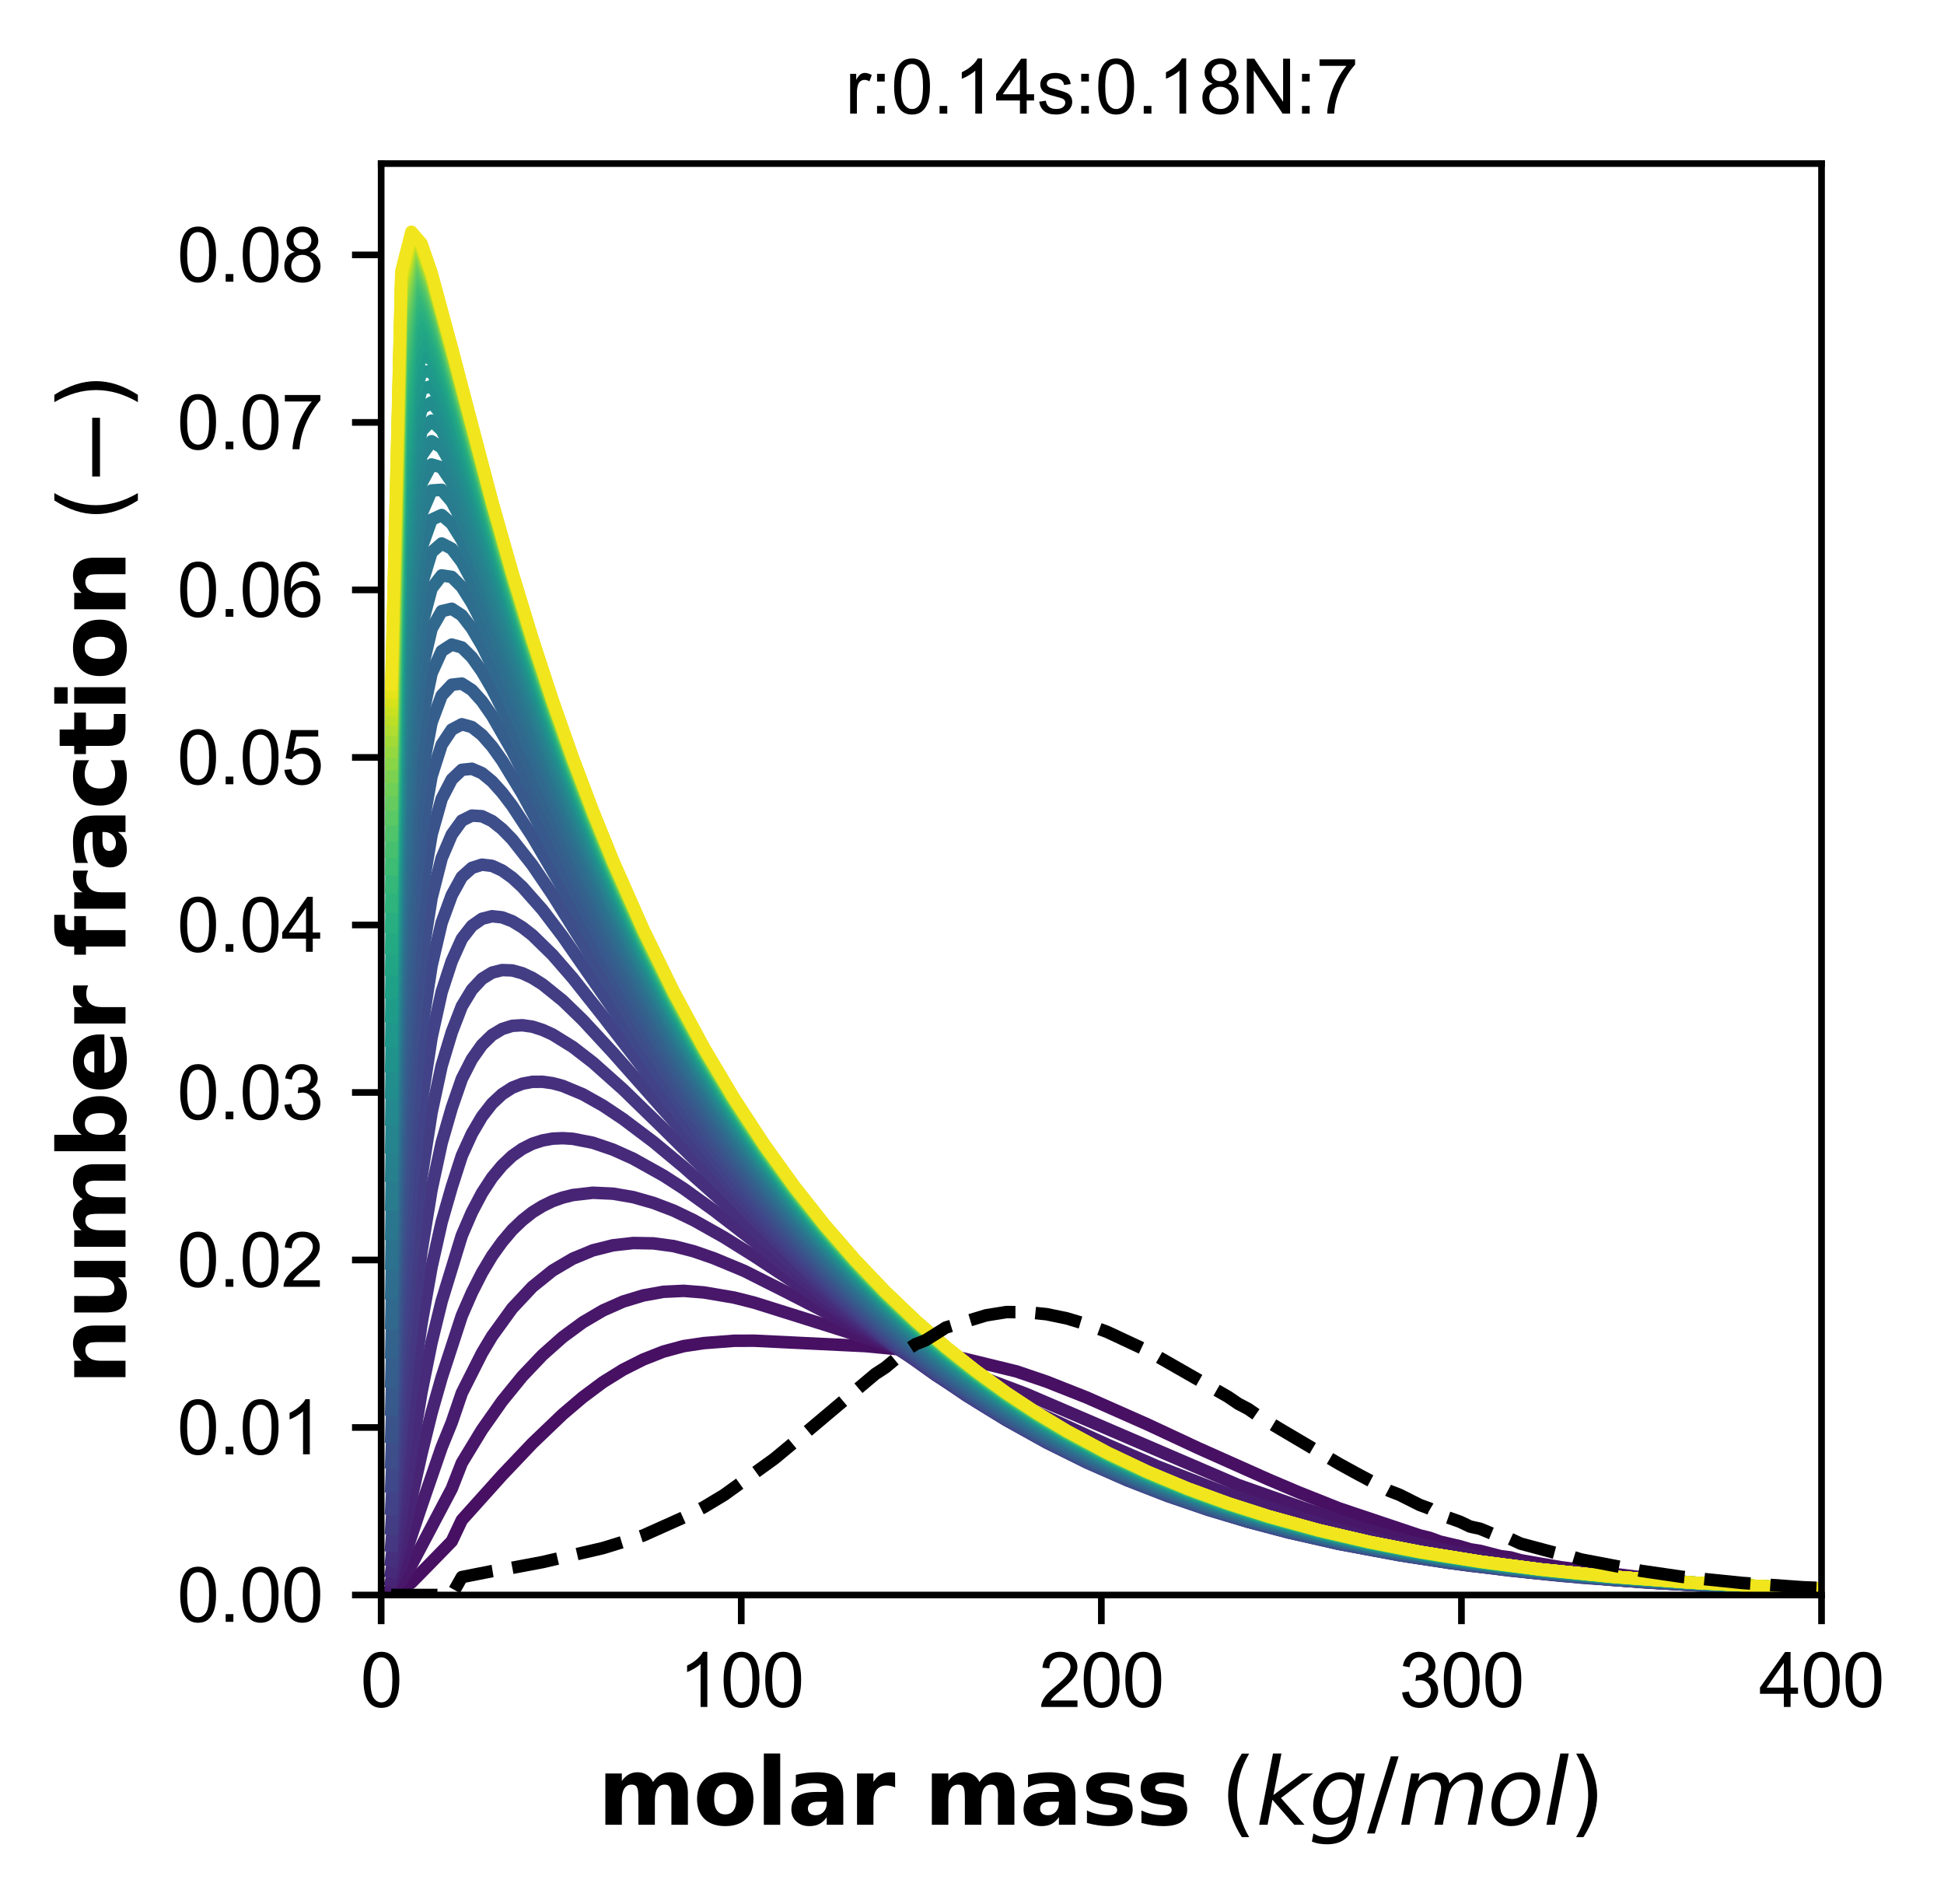 <?xml version="1.0" encoding="utf-8" standalone="no"?>
<!DOCTYPE svg PUBLIC "-//W3C//DTD SVG 1.1//EN"
  "http://www.w3.org/Graphics/SVG/1.1/DTD/svg11.dtd">
<svg xmlns:xlink="http://www.w3.org/1999/xlink" width="233.462pt" height="228.607pt" viewBox="0 0 233.462 228.607" xmlns="http://www.w3.org/2000/svg" version="1.1">
 <defs>
  <style type="text/css">*{stroke-linejoin: round; stroke-linecap: butt}</style>
 </defs>
 <g id="figure_1">
  <g id="patch_1">
   <path d="M 0 228.607 
L 233.462 228.607 
L 233.462 0 
L 0 0 
L 0 228.607 
z
" style="fill: none"/>
  </g>
  <g id="axes_1">
   <g id="patch_2">
    <path d="M 45.775 191.506 
L 218.755 191.506 
L 218.755 19.642 
L 45.775 19.642 
L 45.775 191.506 
z
" style="fill: none"/>
   </g>
   <g id="matplotlib.axis_1">
    <g id="xtick_1">
     <g id="line2d_1">
      <defs>
       <path id="m31cb82a20e" d="M 0 0 
L 0 3.5 
" style="stroke: #000000; stroke-width: 0.8"/>
      </defs>
      <g>
       <use xlink:href="#m31cb82a20e" x="45.775" y="191.506" style="stroke: #000000; stroke-width: 0.8"/>
      </g>
     </g>
     <g id="text_1">
      <!-- 0 -->
      <g transform="translate(43.272 204.948) scale(0.09 -0.09)">
       <defs>
        <path id="ArialMT-30" d="M 266 2259 
Q 266 3072 433 3567 
Q 600 4063 929 4331 
Q 1259 4600 1759 4600 
Q 2128 4600 2406 4451 
Q 2684 4303 2865 4023 
Q 3047 3744 3150 3342 
Q 3253 2941 3253 2259 
Q 3253 1453 3087 958 
Q 2922 463 2592 192 
Q 2263 -78 1759 -78 
Q 1097 -78 719 397 
Q 266 969 266 2259 
z
M 844 2259 
Q 844 1131 1108 757 
Q 1372 384 1759 384 
Q 2147 384 2411 759 
Q 2675 1134 2675 2259 
Q 2675 3391 2411 3762 
Q 2147 4134 1753 4134 
Q 1366 4134 1134 3806 
Q 844 3388 844 2259 
z
" transform="scale(0.016)"/>
       </defs>
       <use xlink:href="#ArialMT-30"/>
      </g>
     </g>
    </g>
    <g id="xtick_2">
     <g id="line2d_2">
      <g>
       <use xlink:href="#m31cb82a20e" x="89.02" y="191.506" style="stroke: #000000; stroke-width: 0.8"/>
      </g>
     </g>
     <g id="text_2">
      <!-- 100 -->
      <g transform="translate(81.512 204.948) scale(0.09 -0.09)">
       <defs>
        <path id="ArialMT-31" d="M 2384 0 
L 1822 0 
L 1822 3584 
Q 1619 3391 1289 3197 
Q 959 3003 697 2906 
L 697 3450 
Q 1169 3672 1522 3987 
Q 1875 4303 2022 4600 
L 2384 4600 
L 2384 0 
z
" transform="scale(0.016)"/>
       </defs>
       <use xlink:href="#ArialMT-31"/>
       <use xlink:href="#ArialMT-30" transform="translate(55.615 0)"/>
       <use xlink:href="#ArialMT-30" transform="translate(111.23 0)"/>
      </g>
     </g>
    </g>
    <g id="xtick_3">
     <g id="line2d_3">
      <g>
       <use xlink:href="#m31cb82a20e" x="132.265" y="191.506" style="stroke: #000000; stroke-width: 0.8"/>
      </g>
     </g>
     <g id="text_3">
      <!-- 200 -->
      <g transform="translate(124.757 204.948) scale(0.09 -0.09)">
       <defs>
        <path id="ArialMT-32" d="M 3222 541 
L 3222 0 
L 194 0 
Q 188 203 259 391 
Q 375 700 629 1000 
Q 884 1300 1366 1694 
Q 2113 2306 2375 2664 
Q 2638 3022 2638 3341 
Q 2638 3675 2398 3904 
Q 2159 4134 1775 4134 
Q 1369 4134 1125 3890 
Q 881 3647 878 3216 
L 300 3275 
Q 359 3922 746 4261 
Q 1134 4600 1788 4600 
Q 2447 4600 2831 4234 
Q 3216 3869 3216 3328 
Q 3216 3053 3103 2787 
Q 2991 2522 2730 2228 
Q 2469 1934 1863 1422 
Q 1356 997 1212 845 
Q 1069 694 975 541 
L 3222 541 
z
" transform="scale(0.016)"/>
       </defs>
       <use xlink:href="#ArialMT-32"/>
       <use xlink:href="#ArialMT-30" transform="translate(55.615 0)"/>
       <use xlink:href="#ArialMT-30" transform="translate(111.23 0)"/>
      </g>
     </g>
    </g>
    <g id="xtick_4">
     <g id="line2d_4">
      <g>
       <use xlink:href="#m31cb82a20e" x="175.51" y="191.506" style="stroke: #000000; stroke-width: 0.8"/>
      </g>
     </g>
     <g id="text_4">
      <!-- 300 -->
      <g transform="translate(168.002 204.948) scale(0.09 -0.09)">
       <defs>
        <path id="ArialMT-33" d="M 269 1209 
L 831 1284 
Q 928 806 1161 595 
Q 1394 384 1728 384 
Q 2125 384 2398 659 
Q 2672 934 2672 1341 
Q 2672 1728 2419 1979 
Q 2166 2231 1775 2231 
Q 1616 2231 1378 2169 
L 1441 2663 
Q 1497 2656 1531 2656 
Q 1891 2656 2178 2843 
Q 2466 3031 2466 3422 
Q 2466 3731 2256 3934 
Q 2047 4138 1716 4138 
Q 1388 4138 1169 3931 
Q 950 3725 888 3313 
L 325 3413 
Q 428 3978 793 4289 
Q 1159 4600 1703 4600 
Q 2078 4600 2393 4439 
Q 2709 4278 2876 4000 
Q 3044 3722 3044 3409 
Q 3044 3113 2884 2869 
Q 2725 2625 2413 2481 
Q 2819 2388 3044 2092 
Q 3269 1797 3269 1353 
Q 3269 753 2831 336 
Q 2394 -81 1725 -81 
Q 1122 -81 723 278 
Q 325 638 269 1209 
z
" transform="scale(0.016)"/>
       </defs>
       <use xlink:href="#ArialMT-33"/>
       <use xlink:href="#ArialMT-30" transform="translate(55.615 0)"/>
       <use xlink:href="#ArialMT-30" transform="translate(111.23 0)"/>
      </g>
     </g>
    </g>
    <g id="xtick_5">
     <g id="line2d_5">
      <g>
       <use xlink:href="#m31cb82a20e" x="218.755" y="191.506" style="stroke: #000000; stroke-width: 0.8"/>
      </g>
     </g>
     <g id="text_5">
      <!-- 400 -->
      <g transform="translate(211.247 204.948) scale(0.09 -0.09)">
       <defs>
        <path id="ArialMT-34" d="M 2069 0 
L 2069 1097 
L 81 1097 
L 81 1613 
L 2172 4581 
L 2631 4581 
L 2631 1613 
L 3250 1613 
L 3250 1097 
L 2631 1097 
L 2631 0 
L 2069 0 
z
M 2069 1613 
L 2069 3678 
L 634 1613 
L 2069 1613 
z
" transform="scale(0.016)"/>
       </defs>
       <use xlink:href="#ArialMT-34"/>
       <use xlink:href="#ArialMT-30" transform="translate(55.615 0)"/>
       <use xlink:href="#ArialMT-30" transform="translate(111.23 0)"/>
      </g>
     </g>
    </g>
    <g id="text_6">
     <!-- $\bf{molar\ mass}\ \it{(kg/mol)}$ -->
     <g transform="translate(71.765 219.097) scale(0.11 -0.11)">
      <defs>
       <path id="DejaVuSans-Bold-6d" d="M 3781 2919 
Q 3994 3244 4286 3414 
Q 4578 3584 4928 3584 
Q 5531 3584 5847 3212 
Q 6163 2841 6163 2131 
L 6163 0 
L 5038 0 
L 5038 1825 
Q 5041 1866 5042 1909 
Q 5044 1953 5044 2034 
Q 5044 2406 4934 2573 
Q 4825 2741 4581 2741 
Q 4263 2741 4089 2478 
Q 3916 2216 3909 1719 
L 3909 0 
L 2784 0 
L 2784 1825 
Q 2784 2406 2684 2573 
Q 2584 2741 2328 2741 
Q 2006 2741 1831 2477 
Q 1656 2213 1656 1722 
L 1656 0 
L 531 0 
L 531 3500 
L 1656 3500 
L 1656 2988 
Q 1863 3284 2130 3434 
Q 2397 3584 2719 3584 
Q 3081 3584 3359 3409 
Q 3638 3234 3781 2919 
z
" transform="scale(0.016)"/>
       <path id="DejaVuSans-Bold-6f" d="M 2203 2784 
Q 1831 2784 1636 2517 
Q 1441 2250 1441 1747 
Q 1441 1244 1636 976 
Q 1831 709 2203 709 
Q 2569 709 2762 976 
Q 2956 1244 2956 1747 
Q 2956 2250 2762 2517 
Q 2569 2784 2203 2784 
z
M 2203 3584 
Q 3106 3584 3614 3096 
Q 4122 2609 4122 1747 
Q 4122 884 3614 396 
Q 3106 -91 2203 -91 
Q 1297 -91 786 396 
Q 275 884 275 1747 
Q 275 2609 786 3096 
Q 1297 3584 2203 3584 
z
" transform="scale(0.016)"/>
       <path id="DejaVuSans-Bold-6c" d="M 538 4863 
L 1656 4863 
L 1656 0 
L 538 0 
L 538 4863 
z
" transform="scale(0.016)"/>
       <path id="DejaVuSans-Bold-61" d="M 2106 1575 
Q 1756 1575 1579 1456 
Q 1403 1338 1403 1106 
Q 1403 894 1545 773 
Q 1688 653 1941 653 
Q 2256 653 2472 879 
Q 2688 1106 2688 1447 
L 2688 1575 
L 2106 1575 
z
M 3816 1997 
L 3816 0 
L 2688 0 
L 2688 519 
Q 2463 200 2181 54 
Q 1900 -91 1497 -91 
Q 953 -91 614 226 
Q 275 544 275 1050 
Q 275 1666 698 1953 
Q 1122 2241 2028 2241 
L 2688 2241 
L 2688 2328 
Q 2688 2594 2478 2717 
Q 2269 2841 1825 2841 
Q 1466 2841 1156 2769 
Q 847 2697 581 2553 
L 581 3406 
Q 941 3494 1303 3539 
Q 1666 3584 2028 3584 
Q 2975 3584 3395 3211 
Q 3816 2838 3816 1997 
z
" transform="scale(0.016)"/>
       <path id="DejaVuSans-Bold-72" d="M 3138 2547 
Q 2991 2616 2845 2648 
Q 2700 2681 2553 2681 
Q 2122 2681 1889 2404 
Q 1656 2128 1656 1613 
L 1656 0 
L 538 0 
L 538 3500 
L 1656 3500 
L 1656 2925 
Q 1872 3269 2151 3426 
Q 2431 3584 2822 3584 
Q 2878 3584 2943 3579 
Q 3009 3575 3134 3559 
L 3138 2547 
z
" transform="scale(0.016)"/>
       <path id="DejaVuSans-Bold-73" d="M 3272 3391 
L 3272 2541 
Q 2913 2691 2578 2766 
Q 2244 2841 1947 2841 
Q 1628 2841 1473 2761 
Q 1319 2681 1319 2516 
Q 1319 2381 1436 2309 
Q 1553 2238 1856 2203 
L 2053 2175 
Q 2913 2066 3209 1816 
Q 3506 1566 3506 1031 
Q 3506 472 3093 190 
Q 2681 -91 1863 -91 
Q 1516 -91 1145 -36 
Q 775 19 384 128 
L 384 978 
Q 719 816 1070 734 
Q 1422 653 1784 653 
Q 2113 653 2278 743 
Q 2444 834 2444 1013 
Q 2444 1163 2330 1236 
Q 2216 1309 1875 1350 
L 1678 1375 
Q 931 1469 631 1722 
Q 331 1975 331 2491 
Q 331 3047 712 3315 
Q 1094 3584 1881 3584 
Q 2191 3584 2531 3537 
Q 2872 3491 3272 3391 
z
" transform="scale(0.016)"/>
       <path id="DejaVuSans-28" d="M 1984 4856 
Q 1566 4138 1362 3434 
Q 1159 2731 1159 2009 
Q 1159 1288 1364 580 
Q 1569 -128 1984 -844 
L 1484 -844 
Q 1016 -109 783 600 
Q 550 1309 550 2009 
Q 550 2706 781 3412 
Q 1013 4119 1484 4856 
L 1984 4856 
z
" transform="scale(0.016)"/>
       <path id="DejaVuSans-Oblique-6b" d="M 1172 4863 
L 1747 4863 
L 1197 2028 
L 3169 3500 
L 3916 3500 
L 1716 1825 
L 3322 0 
L 2625 0 
L 1131 1709 
L 800 0 
L 225 0 
L 1172 4863 
z
" transform="scale(0.016)"/>
       <path id="DejaVuSans-Oblique-67" d="M 3816 3500 
L 3219 434 
Q 3047 -456 2561 -893 
Q 2075 -1331 1253 -1331 
Q 950 -1331 690 -1286 
Q 431 -1241 206 -1147 
L 313 -588 
Q 525 -725 762 -790 
Q 1000 -856 1269 -856 
Q 1816 -856 2167 -557 
Q 2519 -259 2631 300 
L 2681 563 
Q 2441 288 2122 144 
Q 1803 0 1434 0 
Q 903 0 598 351 
Q 294 703 294 1319 
Q 294 1803 478 2267 
Q 663 2731 997 3091 
Q 1219 3328 1514 3456 
Q 1809 3584 2131 3584 
Q 2484 3584 2746 3420 
Q 3009 3256 3138 2956 
L 3238 3500 
L 3816 3500 
z
M 2950 2216 
Q 2950 2641 2750 2872 
Q 2550 3103 2181 3103 
Q 1953 3103 1747 3012 
Q 1541 2922 1394 2759 
Q 1156 2491 1023 2127 
Q 891 1763 891 1375 
Q 891 944 1092 712 
Q 1294 481 1672 481 
Q 2219 481 2584 976 
Q 2950 1472 2950 2216 
z
" transform="scale(0.016)"/>
       <path id="DejaVuSans-2f" d="M 1625 4666 
L 2156 4666 
L 531 -594 
L 0 -594 
L 1625 4666 
z
" transform="scale(0.016)"/>
       <path id="DejaVuSans-Oblique-6d" d="M 5747 2113 
L 5338 0 
L 4763 0 
L 5166 2094 
Q 5191 2228 5203 2325 
Q 5216 2422 5216 2491 
Q 5216 2772 5059 2928 
Q 4903 3084 4622 3084 
Q 4203 3084 3875 2770 
Q 3547 2456 3450 1953 
L 3066 0 
L 2491 0 
L 2900 2094 
Q 2925 2209 2937 2307 
Q 2950 2406 2950 2484 
Q 2950 2769 2794 2926 
Q 2638 3084 2363 3084 
Q 1938 3084 1609 2770 
Q 1281 2456 1184 1953 
L 800 0 
L 225 0 
L 909 3500 
L 1484 3500 
L 1375 2956 
Q 1609 3263 1923 3423 
Q 2238 3584 2597 3584 
Q 2978 3584 3223 3384 
Q 3469 3184 3519 2828 
Q 3781 3197 4126 3390 
Q 4472 3584 4856 3584 
Q 5306 3584 5551 3325 
Q 5797 3066 5797 2591 
Q 5797 2488 5784 2364 
Q 5772 2241 5747 2113 
z
" transform="scale(0.016)"/>
       <path id="DejaVuSans-Oblique-6f" d="M 1625 -91 
Q 1009 -91 651 289 
Q 294 669 294 1325 
Q 294 1706 417 2101 
Q 541 2497 738 2766 
Q 1047 3184 1428 3384 
Q 1809 3584 2291 3584 
Q 2888 3584 3255 3212 
Q 3622 2841 3622 2241 
Q 3622 1825 3500 1412 
Q 3378 1000 3181 728 
Q 2875 309 2494 109 
Q 2113 -91 1625 -91 
z
M 891 1344 
Q 891 869 1089 633 
Q 1288 397 1691 397 
Q 2269 397 2648 901 
Q 3028 1406 3028 2181 
Q 3028 2634 2825 2865 
Q 2622 3097 2228 3097 
Q 1903 3097 1650 2945 
Q 1397 2794 1197 2484 
Q 1050 2253 970 1956 
Q 891 1659 891 1344 
z
" transform="scale(0.016)"/>
       <path id="DejaVuSans-Oblique-6c" d="M 1172 4863 
L 1747 4863 
L 800 0 
L 225 0 
L 1172 4863 
z
" transform="scale(0.016)"/>
       <path id="DejaVuSans-29" d="M 513 4856 
L 1013 4856 
Q 1481 4119 1714 3412 
Q 1947 2706 1947 2009 
Q 1947 1309 1714 600 
Q 1481 -109 1013 -844 
L 513 -844 
Q 928 -128 1133 580 
Q 1338 1288 1338 2009 
Q 1338 2731 1133 3434 
Q 928 4138 513 4856 
z
" transform="scale(0.016)"/>
      </defs>
      <use xlink:href="#DejaVuSans-Bold-6d" transform="translate(0 0.016)"/>
      <use xlink:href="#DejaVuSans-Bold-6f" transform="translate(104.199 0.016)"/>
      <use xlink:href="#DejaVuSans-Bold-6c" transform="translate(172.9 0.016)"/>
      <use xlink:href="#DejaVuSans-Bold-61" transform="translate(207.178 0.016)"/>
      <use xlink:href="#DejaVuSans-Bold-72" transform="translate(274.658 0.016)"/>
      <use xlink:href="#DejaVuSans-Bold-6d" transform="translate(356.445 0.016)"/>
      <use xlink:href="#DejaVuSans-Bold-61" transform="translate(460.644 0.016)"/>
      <use xlink:href="#DejaVuSans-Bold-73" transform="translate(528.125 0.016)"/>
      <use xlink:href="#DejaVuSans-Bold-73" transform="translate(587.646 0.016)"/>
      <use xlink:href="#DejaVuSans-28" transform="translate(679.638 0.016)"/>
      <use xlink:href="#DejaVuSans-Oblique-6b" transform="translate(718.652 0.016)"/>
      <use xlink:href="#DejaVuSans-Oblique-67" transform="translate(776.562 0.016)"/>
      <use xlink:href="#DejaVuSans-2f" transform="translate(840.038 0.016)"/>
      <use xlink:href="#DejaVuSans-Oblique-6d" transform="translate(873.73 0.016)"/>
      <use xlink:href="#DejaVuSans-Oblique-6f" transform="translate(971.142 0.016)"/>
      <use xlink:href="#DejaVuSans-Oblique-6c" transform="translate(1032.324 0.016)"/>
      <use xlink:href="#DejaVuSans-29" transform="translate(1060.107 0.016)"/>
     </g>
    </g>
   </g>
   <g id="matplotlib.axis_2">
    <g id="ytick_1">
     <g id="line2d_6">
      <defs>
       <path id="m3f08421ff6" d="M 0 0 
L -3.5 0 
" style="stroke: #000000; stroke-width: 0.8"/>
      </defs>
      <g>
       <use xlink:href="#m3f08421ff6" x="45.775" y="191.506" style="stroke: #000000; stroke-width: 0.8"/>
      </g>
     </g>
     <g id="text_7">
      <!-- 0.00 -->
      <g transform="translate(21.26 194.727) scale(0.09 -0.09)">
       <defs>
        <path id="ArialMT-2e" d="M 581 0 
L 581 641 
L 1222 641 
L 1222 0 
L 581 0 
z
" transform="scale(0.016)"/>
       </defs>
       <use xlink:href="#ArialMT-30"/>
       <use xlink:href="#ArialMT-2e" transform="translate(55.615 0)"/>
       <use xlink:href="#ArialMT-30" transform="translate(83.398 0)"/>
       <use xlink:href="#ArialMT-30" transform="translate(139.014 0)"/>
      </g>
     </g>
    </g>
    <g id="ytick_2">
     <g id="line2d_7">
      <g>
       <use xlink:href="#m3f08421ff6" x="45.775" y="171.393" style="stroke: #000000; stroke-width: 0.8"/>
      </g>
     </g>
     <g id="text_8">
      <!-- 0.01 -->
      <g transform="translate(21.26 174.614) scale(0.09 -0.09)">
       <use xlink:href="#ArialMT-30"/>
       <use xlink:href="#ArialMT-2e" transform="translate(55.615 0)"/>
       <use xlink:href="#ArialMT-30" transform="translate(83.398 0)"/>
       <use xlink:href="#ArialMT-31" transform="translate(139.014 0)"/>
      </g>
     </g>
    </g>
    <g id="ytick_3">
     <g id="line2d_8">
      <g>
       <use xlink:href="#m3f08421ff6" x="45.775" y="151.281" style="stroke: #000000; stroke-width: 0.8"/>
      </g>
     </g>
     <g id="text_9">
      <!-- 0.02 -->
      <g transform="translate(21.26 154.502) scale(0.09 -0.09)">
       <use xlink:href="#ArialMT-30"/>
       <use xlink:href="#ArialMT-2e" transform="translate(55.615 0)"/>
       <use xlink:href="#ArialMT-30" transform="translate(83.398 0)"/>
       <use xlink:href="#ArialMT-32" transform="translate(139.014 0)"/>
      </g>
     </g>
    </g>
    <g id="ytick_4">
     <g id="line2d_9">
      <g>
       <use xlink:href="#m3f08421ff6" x="45.775" y="131.168" style="stroke: #000000; stroke-width: 0.8"/>
      </g>
     </g>
     <g id="text_10">
      <!-- 0.03 -->
      <g transform="translate(21.26 134.389) scale(0.09 -0.09)">
       <use xlink:href="#ArialMT-30"/>
       <use xlink:href="#ArialMT-2e" transform="translate(55.615 0)"/>
       <use xlink:href="#ArialMT-30" transform="translate(83.398 0)"/>
       <use xlink:href="#ArialMT-33" transform="translate(139.014 0)"/>
      </g>
     </g>
    </g>
    <g id="ytick_5">
     <g id="line2d_10">
      <g>
       <use xlink:href="#m3f08421ff6" x="45.775" y="111.055" style="stroke: #000000; stroke-width: 0.8"/>
      </g>
     </g>
     <g id="text_11">
      <!-- 0.04 -->
      <g transform="translate(21.26 114.276) scale(0.09 -0.09)">
       <use xlink:href="#ArialMT-30"/>
       <use xlink:href="#ArialMT-2e" transform="translate(55.615 0)"/>
       <use xlink:href="#ArialMT-30" transform="translate(83.398 0)"/>
       <use xlink:href="#ArialMT-34" transform="translate(139.014 0)"/>
      </g>
     </g>
    </g>
    <g id="ytick_6">
     <g id="line2d_11">
      <g>
       <use xlink:href="#m3f08421ff6" x="45.775" y="90.942" style="stroke: #000000; stroke-width: 0.8"/>
      </g>
     </g>
     <g id="text_12">
      <!-- 0.05 -->
      <g transform="translate(21.26 94.163) scale(0.09 -0.09)">
       <defs>
        <path id="ArialMT-35" d="M 266 1200 
L 856 1250 
Q 922 819 1161 601 
Q 1400 384 1738 384 
Q 2144 384 2425 690 
Q 2706 997 2706 1503 
Q 2706 1984 2436 2262 
Q 2166 2541 1728 2541 
Q 1456 2541 1237 2417 
Q 1019 2294 894 2097 
L 366 2166 
L 809 4519 
L 3088 4519 
L 3088 3981 
L 1259 3981 
L 1013 2750 
Q 1425 3038 1878 3038 
Q 2478 3038 2890 2622 
Q 3303 2206 3303 1553 
Q 3303 931 2941 478 
Q 2500 -78 1738 -78 
Q 1113 -78 717 272 
Q 322 622 266 1200 
z
" transform="scale(0.016)"/>
       </defs>
       <use xlink:href="#ArialMT-30"/>
       <use xlink:href="#ArialMT-2e" transform="translate(55.615 0)"/>
       <use xlink:href="#ArialMT-30" transform="translate(83.398 0)"/>
       <use xlink:href="#ArialMT-35" transform="translate(139.014 0)"/>
      </g>
     </g>
    </g>
    <g id="ytick_7">
     <g id="line2d_12">
      <g>
       <use xlink:href="#m3f08421ff6" x="45.775" y="70.829" style="stroke: #000000; stroke-width: 0.8"/>
      </g>
     </g>
     <g id="text_13">
      <!-- 0.06 -->
      <g transform="translate(21.26 74.05) scale(0.09 -0.09)">
       <defs>
        <path id="ArialMT-36" d="M 3184 3459 
L 2625 3416 
Q 2550 3747 2413 3897 
Q 2184 4138 1850 4138 
Q 1581 4138 1378 3988 
Q 1113 3794 959 3422 
Q 806 3050 800 2363 
Q 1003 2672 1297 2822 
Q 1591 2972 1913 2972 
Q 2475 2972 2870 2558 
Q 3266 2144 3266 1488 
Q 3266 1056 3080 686 
Q 2894 316 2569 119 
Q 2244 -78 1831 -78 
Q 1128 -78 684 439 
Q 241 956 241 2144 
Q 241 3472 731 4075 
Q 1159 4600 1884 4600 
Q 2425 4600 2770 4297 
Q 3116 3994 3184 3459 
z
M 888 1484 
Q 888 1194 1011 928 
Q 1134 663 1356 523 
Q 1578 384 1822 384 
Q 2178 384 2434 671 
Q 2691 959 2691 1453 
Q 2691 1928 2437 2201 
Q 2184 2475 1800 2475 
Q 1419 2475 1153 2201 
Q 888 1928 888 1484 
z
" transform="scale(0.016)"/>
       </defs>
       <use xlink:href="#ArialMT-30"/>
       <use xlink:href="#ArialMT-2e" transform="translate(55.615 0)"/>
       <use xlink:href="#ArialMT-30" transform="translate(83.398 0)"/>
       <use xlink:href="#ArialMT-36" transform="translate(139.014 0)"/>
      </g>
     </g>
    </g>
    <g id="ytick_8">
     <g id="line2d_13">
      <g>
       <use xlink:href="#m3f08421ff6" x="45.775" y="50.717" style="stroke: #000000; stroke-width: 0.8"/>
      </g>
     </g>
     <g id="text_14">
      <!-- 0.07 -->
      <g transform="translate(21.26 53.938) scale(0.09 -0.09)">
       <defs>
        <path id="ArialMT-37" d="M 303 3981 
L 303 4522 
L 3269 4522 
L 3269 4084 
Q 2831 3619 2401 2847 
Q 1972 2075 1738 1259 
Q 1569 684 1522 0 
L 944 0 
Q 953 541 1156 1306 
Q 1359 2072 1739 2783 
Q 2119 3494 2547 3981 
L 303 3981 
z
" transform="scale(0.016)"/>
       </defs>
       <use xlink:href="#ArialMT-30"/>
       <use xlink:href="#ArialMT-2e" transform="translate(55.615 0)"/>
       <use xlink:href="#ArialMT-30" transform="translate(83.398 0)"/>
       <use xlink:href="#ArialMT-37" transform="translate(139.014 0)"/>
      </g>
     </g>
    </g>
    <g id="ytick_9">
     <g id="line2d_14">
      <g>
       <use xlink:href="#m3f08421ff6" x="45.775" y="30.604" style="stroke: #000000; stroke-width: 0.8"/>
      </g>
     </g>
     <g id="text_15">
      <!-- 0.08 -->
      <g transform="translate(21.26 33.825) scale(0.09 -0.09)">
       <defs>
        <path id="ArialMT-38" d="M 1131 2484 
Q 781 2613 612 2850 
Q 444 3088 444 3419 
Q 444 3919 803 4259 
Q 1163 4600 1759 4600 
Q 2359 4600 2725 4251 
Q 3091 3903 3091 3403 
Q 3091 3084 2923 2848 
Q 2756 2613 2416 2484 
Q 2838 2347 3058 2040 
Q 3278 1734 3278 1309 
Q 3278 722 2862 322 
Q 2447 -78 1769 -78 
Q 1091 -78 675 323 
Q 259 725 259 1325 
Q 259 1772 486 2073 
Q 713 2375 1131 2484 
z
M 1019 3438 
Q 1019 3113 1228 2906 
Q 1438 2700 1772 2700 
Q 2097 2700 2305 2904 
Q 2513 3109 2513 3406 
Q 2513 3716 2298 3927 
Q 2084 4138 1766 4138 
Q 1444 4138 1231 3931 
Q 1019 3725 1019 3438 
z
M 838 1322 
Q 838 1081 952 856 
Q 1066 631 1291 507 
Q 1516 384 1775 384 
Q 2178 384 2440 643 
Q 2703 903 2703 1303 
Q 2703 1709 2433 1975 
Q 2163 2241 1756 2241 
Q 1359 2241 1098 1978 
Q 838 1716 838 1322 
z
" transform="scale(0.016)"/>
       </defs>
       <use xlink:href="#ArialMT-30"/>
       <use xlink:href="#ArialMT-2e" transform="translate(55.615 0)"/>
       <use xlink:href="#ArialMT-30" transform="translate(83.398 0)"/>
       <use xlink:href="#ArialMT-38" transform="translate(139.014 0)"/>
      </g>
     </g>
    </g>
    <g id="text_16">
     <!-- $\bf{number\ fraction}\ \it{(-)}$ -->
     <g transform="translate(15.074 166.294) rotate(-90) scale(0.11 -0.11)">
      <defs>
       <path id="DejaVuSans-Bold-6e" d="M 4056 2131 
L 4056 0 
L 2931 0 
L 2931 347 
L 2931 1631 
Q 2931 2084 2911 2256 
Q 2891 2428 2841 2509 
Q 2775 2619 2662 2680 
Q 2550 2741 2406 2741 
Q 2056 2741 1856 2470 
Q 1656 2200 1656 1722 
L 1656 0 
L 538 0 
L 538 3500 
L 1656 3500 
L 1656 2988 
Q 1909 3294 2193 3439 
Q 2478 3584 2822 3584 
Q 3428 3584 3742 3212 
Q 4056 2841 4056 2131 
z
" transform="scale(0.016)"/>
       <path id="DejaVuSans-Bold-75" d="M 500 1363 
L 500 3500 
L 1625 3500 
L 1625 3150 
Q 1625 2866 1622 2436 
Q 1619 2006 1619 1863 
Q 1619 1441 1641 1255 
Q 1663 1069 1716 984 
Q 1784 875 1895 815 
Q 2006 756 2150 756 
Q 2500 756 2700 1025 
Q 2900 1294 2900 1772 
L 2900 3500 
L 4019 3500 
L 4019 0 
L 2900 0 
L 2900 506 
Q 2647 200 2364 54 
Q 2081 -91 1741 -91 
Q 1134 -91 817 281 
Q 500 653 500 1363 
z
" transform="scale(0.016)"/>
       <path id="DejaVuSans-Bold-62" d="M 2400 722 
Q 2759 722 2948 984 
Q 3138 1247 3138 1747 
Q 3138 2247 2948 2509 
Q 2759 2772 2400 2772 
Q 2041 2772 1848 2508 
Q 1656 2244 1656 1747 
Q 1656 1250 1848 986 
Q 2041 722 2400 722 
z
M 1656 2988 
Q 1888 3294 2169 3439 
Q 2450 3584 2816 3584 
Q 3463 3584 3878 3070 
Q 4294 2556 4294 1747 
Q 4294 938 3878 423 
Q 3463 -91 2816 -91 
Q 2450 -91 2169 54 
Q 1888 200 1656 506 
L 1656 0 
L 538 0 
L 538 4863 
L 1656 4863 
L 1656 2988 
z
" transform="scale(0.016)"/>
       <path id="DejaVuSans-Bold-65" d="M 4031 1759 
L 4031 1441 
L 1416 1441 
Q 1456 1047 1700 850 
Q 1944 653 2381 653 
Q 2734 653 3104 758 
Q 3475 863 3866 1075 
L 3866 213 
Q 3469 63 3072 -14 
Q 2675 -91 2278 -91 
Q 1328 -91 801 392 
Q 275 875 275 1747 
Q 275 2603 792 3093 
Q 1309 3584 2216 3584 
Q 3041 3584 3536 3087 
Q 4031 2591 4031 1759 
z
M 2881 2131 
Q 2881 2450 2695 2645 
Q 2509 2841 2209 2841 
Q 1884 2841 1681 2658 
Q 1478 2475 1428 2131 
L 2881 2131 
z
" transform="scale(0.016)"/>
       <path id="DejaVuSans-Bold-66" d="M 2841 4863 
L 2841 4128 
L 2222 4128 
Q 1984 4128 1890 4042 
Q 1797 3956 1797 3744 
L 1797 3500 
L 2753 3500 
L 2753 2700 
L 1797 2700 
L 1797 0 
L 678 0 
L 678 2700 
L 122 2700 
L 122 3500 
L 678 3500 
L 678 3744 
Q 678 4316 997 4589 
Q 1316 4863 1984 4863 
L 2841 4863 
z
" transform="scale(0.016)"/>
       <path id="DejaVuSans-Bold-63" d="M 3366 3391 
L 3366 2478 
Q 3138 2634 2908 2709 
Q 2678 2784 2431 2784 
Q 1963 2784 1702 2511 
Q 1441 2238 1441 1747 
Q 1441 1256 1702 982 
Q 1963 709 2431 709 
Q 2694 709 2930 787 
Q 3166 866 3366 1019 
L 3366 103 
Q 3103 6 2833 -42 
Q 2563 -91 2291 -91 
Q 1344 -91 809 395 
Q 275 881 275 1747 
Q 275 2613 809 3098 
Q 1344 3584 2291 3584 
Q 2566 3584 2833 3536 
Q 3100 3488 3366 3391 
z
" transform="scale(0.016)"/>
       <path id="DejaVuSans-Bold-74" d="M 1759 4494 
L 1759 3500 
L 2913 3500 
L 2913 2700 
L 1759 2700 
L 1759 1216 
Q 1759 972 1856 886 
Q 1953 800 2241 800 
L 2816 800 
L 2816 0 
L 1856 0 
Q 1194 0 917 276 
Q 641 553 641 1216 
L 641 2700 
L 84 2700 
L 84 3500 
L 641 3500 
L 641 4494 
L 1759 4494 
z
" transform="scale(0.016)"/>
       <path id="DejaVuSans-Bold-69" d="M 538 3500 
L 1656 3500 
L 1656 0 
L 538 0 
L 538 3500 
z
M 538 4863 
L 1656 4863 
L 1656 3950 
L 538 3950 
L 538 4863 
z
" transform="scale(0.016)"/>
       <path id="DejaVuSans-2212" d="M 678 2272 
L 4684 2272 
L 4684 1741 
L 678 1741 
L 678 2272 
z
" transform="scale(0.016)"/>
      </defs>
      <use xlink:href="#DejaVuSans-Bold-6e" transform="translate(0 0.016)"/>
      <use xlink:href="#DejaVuSans-Bold-75" transform="translate(71.191 0.016)"/>
      <use xlink:href="#DejaVuSans-Bold-6d" transform="translate(142.383 0.016)"/>
      <use xlink:href="#DejaVuSans-Bold-62" transform="translate(246.582 0.016)"/>
      <use xlink:href="#DejaVuSans-Bold-65" transform="translate(318.164 0.016)"/>
      <use xlink:href="#DejaVuSans-Bold-72" transform="translate(385.986 0.016)"/>
      <use xlink:href="#DejaVuSans-Bold-66" transform="translate(467.773 0.016)"/>
      <use xlink:href="#DejaVuSans-Bold-72" transform="translate(511.279 0.016)"/>
      <use xlink:href="#DejaVuSans-Bold-61" transform="translate(560.595 0.016)"/>
      <use xlink:href="#DejaVuSans-Bold-63" transform="translate(628.076 0.016)"/>
      <use xlink:href="#DejaVuSans-Bold-74" transform="translate(687.353 0.016)"/>
      <use xlink:href="#DejaVuSans-Bold-69" transform="translate(735.156 0.016)"/>
      <use xlink:href="#DejaVuSans-Bold-6f" transform="translate(769.433 0.016)"/>
      <use xlink:href="#DejaVuSans-Bold-6e" transform="translate(838.134 0.016)"/>
      <use xlink:href="#DejaVuSans-28" transform="translate(941.796 0.016)"/>
      <use xlink:href="#DejaVuSans-2212" transform="translate(980.81 0.016)"/>
      <use xlink:href="#DejaVuSans-29" transform="translate(1064.599 0.016)"/>
     </g>
    </g>
   </g>
   <g id="line2d_15">
    <path d="M 0 0 
" clip-path="url(#pb6e94e9b7a)" style="fill: none; stroke: #46085c; stroke-width: 1.5; stroke-linecap: square"/>
   </g>
   <g id="line2d_16">
    <path d="M 46.986 191.276 
L 48.196 190.837 
L 49.407 190.014 
L 51.829 187.545 
L 54.251 185.061 
L 55.462 182.504 
L 60.305 177.115 
L 63.938 173.293 
L 67.57 169.816 
L 69.992 167.757 
L 72.414 165.952 
L 74.835 164.446 
L 77.257 163.229 
L 79.679 162.276 
L 82.1 161.622 
L 84.522 161.262 
L 88.155 160.982 
L 90.577 160.974 
L 103.896 161.62 
L 107.529 161.963 
L 109.95 162.107 
L 111.161 162.396 
L 113.583 162.591 
L 122.059 164.656 
L 125.691 165.89 
L 130.535 167.806 
L 137.8 171.022 
L 143.854 173.851 
L 149.909 176.551 
L 152.33 177.631 
L 155.963 179.175 
L 160.806 181.101 
L 170.493 184.347 
L 171.704 184.644 
L 172.915 185.091 
L 175.337 185.655 
L 176.548 186.017 
L 177.758 186.206 
L 180.18 186.833 
L 181.391 186.99 
L 182.602 187.331 
L 187.445 188.17 
L 199.554 189.692 
L 205.608 190.202 
L 215.295 190.739 
L 226.193 191.085 
L 234.462 191.248 
L 234.462 191.248 
" clip-path="url(#pb6e94e9b7a)" style="fill: none; stroke: #471063; stroke-width: 1.5; stroke-linecap: square"/>
   </g>
   <g id="line2d_17">
    <path d="M 46.986 190.991 
L 48.196 189.801 
L 49.407 187.912 
L 54.251 178.742 
L 55.462 175.649 
L 57.883 171.668 
L 60.305 168.224 
L 62.727 165.246 
L 65.148 162.7 
L 67.57 160.546 
L 69.992 158.767 
L 72.414 157.341 
L 74.835 156.272 
L 77.257 155.536 
L 79.679 155.102 
L 82.1 154.986 
L 84.522 155.177 
L 88.155 155.791 
L 90.577 156.402 
L 99.053 159.063 
L 102.685 160.218 
L 114.794 164.177 
L 123.27 167.38 
L 131.746 171.016 
L 148.698 178.301 
L 163.228 183.408 
L 169.282 185.094 
L 174.126 186.232 
L 180.18 187.474 
L 181.391 187.614 
L 183.813 188.078 
L 188.656 188.734 
L 191.078 189.056 
L 201.976 190.081 
L 211.663 190.642 
L 223.771 191.053 
L 234.462 191.258 
L 234.462 191.258 
" clip-path="url(#pb6e94e9b7a)" style="fill: none; stroke: #481769; stroke-width: 1.5; stroke-linecap: square"/>
   </g>
   <g id="line2d_18">
    <path d="M 46.986 190.506 
L 48.196 188.013 
L 50.618 180.794 
L 53.04 173.769 
L 54.251 170.793 
L 55.462 167.254 
L 57.883 162.455 
L 59.094 160.431 
L 61.516 157.083 
L 63.938 154.501 
L 66.359 152.551 
L 68.781 151.125 
L 71.203 150.123 
L 73.624 149.518 
L 76.046 149.245 
L 78.468 149.287 
L 80.89 149.613 
L 83.311 150.236 
L 85.733 151.077 
L 89.366 152.586 
L 94.209 155.023 
L 106.318 161.236 
L 118.426 166.824 
L 132.957 173.444 
L 139.011 176.067 
L 148.698 179.845 
L 160.806 183.723 
L 169.282 185.841 
L 175.337 187.053 
L 177.758 187.457 
L 180.18 187.896 
L 182.602 188.255 
L 189.867 189.152 
L 199.554 190.002 
L 206.819 190.455 
L 217.717 190.902 
L 231.036 191.208 
L 234.462 191.262 
L 234.462 191.262 
" clip-path="url(#pb6e94e9b7a)" style="fill: none; stroke: #481d6f; stroke-width: 1.5; stroke-linecap: square"/>
   </g>
   <g id="line2d_19">
    <path d="M 46.986 189.76 
L 48.196 185.34 
L 50.618 174.549 
L 51.829 169.639 
L 53.04 165.394 
L 55.462 157.971 
L 56.672 155.197 
L 57.883 152.815 
L 59.094 150.788 
L 60.305 149.1 
L 61.516 147.673 
L 62.727 146.512 
L 63.938 145.556 
L 65.148 144.808 
L 66.359 144.219 
L 67.57 143.788 
L 68.781 143.485 
L 71.203 143.209 
L 73.624 143.32 
L 76.046 143.736 
L 78.468 144.425 
L 80.89 145.348 
L 83.311 146.509 
L 86.944 148.551 
L 90.577 150.822 
L 102.685 158.812 
L 107.529 161.794 
L 120.848 168.989 
L 126.902 171.975 
L 134.167 175.293 
L 141.433 178.271 
L 148.698 180.888 
L 158.385 183.788 
L 164.439 185.297 
L 172.915 187.031 
L 186.234 188.915 
L 195.921 189.807 
L 203.186 190.298 
L 214.084 190.793 
L 226.193 191.122 
L 234.462 191.262 
L 234.462 191.262 
" clip-path="url(#pb6e94e9b7a)" style="fill: none; stroke: #482475; stroke-width: 1.5; stroke-linecap: square"/>
   </g>
   <g id="line2d_20">
    <path d="M 46.986 188.704 
L 48.196 181.749 
L 50.618 167.156 
L 51.829 161.177 
L 53.04 156.241 
L 55.462 148.339 
L 56.672 145.538 
L 57.883 143.243 
L 59.094 141.387 
L 60.305 139.929 
L 61.516 138.783 
L 62.727 137.935 
L 63.938 137.322 
L 65.148 136.93 
L 66.359 136.712 
L 67.57 136.657 
L 68.781 136.732 
L 71.203 137.206 
L 73.624 138.033 
L 76.046 139.121 
L 79.679 141.15 
L 82.1 142.714 
L 85.733 145.333 
L 90.577 149.062 
L 99.053 155.723 
L 102.685 158.408 
L 107.529 161.79 
L 116.005 167.03 
L 124.481 171.614 
L 130.535 174.538 
L 135.378 176.664 
L 140.222 178.604 
L 145.065 180.357 
L 148.698 181.568 
L 157.174 183.983 
L 163.228 185.423 
L 169.282 186.632 
L 176.548 187.831 
L 193.5 189.681 
L 203.186 190.319 
L 214.084 190.797 
L 226.193 191.12 
L 234.462 191.259 
L 234.462 191.259 
" clip-path="url(#pb6e94e9b7a)" style="fill: none; stroke: #472a7a; stroke-width: 1.5; stroke-linecap: square"/>
   </g>
   <g id="line2d_21">
    <path d="M 46.986 187.313 
L 49.407 167.346 
L 50.618 158.949 
L 51.829 152.126 
L 53.04 146.739 
L 54.251 142.525 
L 55.462 138.767 
L 56.672 136.115 
L 57.883 134.058 
L 59.094 132.5 
L 60.305 131.375 
L 61.516 130.591 
L 62.727 130.118 
L 63.938 129.89 
L 65.148 129.884 
L 66.359 130.053 
L 67.57 130.378 
L 69.992 131.386 
L 72.414 132.748 
L 74.835 134.365 
L 78.468 137.103 
L 82.1 140.116 
L 89.366 146.585 
L 96.631 153.075 
L 101.474 157.127 
L 107.529 161.744 
L 113.583 165.817 
L 117.215 168.063 
L 120.848 170.161 
L 125.691 172.743 
L 130.535 175.09 
L 135.378 177.209 
L 140.222 179.119 
L 145.065 180.825 
L 149.909 182.339 
L 154.752 183.691 
L 160.806 185.15 
L 168.072 186.587 
L 172.915 187.416 
L 183.813 188.822 
L 197.132 189.962 
L 206.819 190.504 
L 218.928 190.942 
L 233.458 191.24 
L 234.462 191.254 
L 234.462 191.254 
" clip-path="url(#pb6e94e9b7a)" style="fill: none; stroke: #46307e; stroke-width: 1.5; stroke-linecap: square"/>
   </g>
   <g id="line2d_22">
    <path d="M 46.986 185.578 
L 48.196 172.071 
L 49.407 159.877 
L 50.618 150.254 
L 51.829 142.834 
L 53.04 137.228 
L 54.251 133.034 
L 55.462 129.533 
L 56.672 127.165 
L 57.883 125.453 
L 59.094 124.274 
L 60.305 123.546 
L 61.516 123.167 
L 62.727 123.097 
L 63.938 123.268 
L 65.148 123.653 
L 66.359 124.202 
L 68.781 125.703 
L 71.203 127.572 
L 74.835 130.809 
L 79.679 135.518 
L 97.842 153.534 
L 102.685 157.766 
L 107.529 161.642 
L 112.372 165.123 
L 118.426 169 
L 123.27 171.765 
L 128.113 174.26 
L 132.957 176.5 
L 137.8 178.503 
L 142.643 180.283 
L 147.487 181.86 
L 152.33 183.254 
L 157.174 184.48 
L 163.228 185.798 
L 169.282 186.902 
L 176.548 187.992 
L 189.867 189.418 
L 199.554 190.112 
L 209.241 190.601 
L 221.349 190.998 
L 234.462 191.249 
L 234.462 191.249 
" clip-path="url(#pb6e94e9b7a)" style="fill: none; stroke: #453781; stroke-width: 1.5; stroke-linecap: square"/>
   </g>
   <g id="line2d_23">
    <path d="M 46.986 183.512 
L 48.196 166.23 
L 49.407 151.945 
L 50.618 141.351 
L 51.829 133.579 
L 53.04 127.961 
L 54.251 123.949 
L 55.462 120.816 
L 56.672 118.825 
L 57.883 117.526 
L 59.094 116.775 
L 60.305 116.472 
L 61.516 116.515 
L 62.727 116.853 
L 63.938 117.42 
L 65.148 118.182 
L 67.57 120.131 
L 69.992 122.478 
L 73.624 126.405 
L 91.787 146.896 
L 96.631 151.84 
L 101.474 156.392 
L 106.318 160.529 
L 111.161 164.234 
L 116.005 167.546 
L 120.848 170.516 
L 125.691 173.186 
L 130.535 175.57 
L 135.378 177.69 
L 140.222 179.572 
L 145.065 181.233 
L 149.909 182.693 
L 154.752 183.983 
L 160.806 185.367 
L 168.072 186.729 
L 174.126 187.668 
L 181.391 188.573 
L 187.445 189.196 
L 198.343 190.027 
L 209.241 190.589 
L 221.349 190.989 
L 234.462 191.243 
L 234.462 191.243 
" clip-path="url(#pb6e94e9b7a)" style="fill: none; stroke: #433d84; stroke-width: 1.5; stroke-linecap: square"/>
   </g>
   <g id="line2d_24">
    <path d="M 46.986 181.137 
L 48.196 159.916 
L 49.407 143.771 
L 50.618 132.471 
L 51.829 124.569 
L 53.04 119.109 
L 54.251 115.406 
L 55.462 112.718 
L 56.672 111.164 
L 57.883 110.315 
L 59.094 110.011 
L 60.305 110.143 
L 61.516 110.604 
L 62.727 111.34 
L 63.938 112.283 
L 66.359 114.648 
L 68.781 117.433 
L 72.414 122.015 
L 83.311 136.089 
L 88.155 141.959 
L 92.998 147.463 
L 96.631 151.305 
L 100.263 154.893 
L 103.896 158.207 
L 107.529 161.28 
L 112.372 164.978 
L 117.215 168.27 
L 120.848 170.511 
L 125.691 173.213 
L 130.535 175.614 
L 135.378 177.741 
L 140.222 179.622 
L 145.065 181.277 
L 149.909 182.73 
L 154.752 184.008 
L 160.806 185.379 
L 168.072 186.73 
L 174.126 187.66 
L 181.391 188.56 
L 187.445 189.179 
L 198.343 190.01 
L 209.241 190.574 
L 221.349 190.98 
L 234.462 191.238 
L 234.462 191.238 
" clip-path="url(#pb6e94e9b7a)" style="fill: none; stroke: #414287; stroke-width: 1.5; stroke-linecap: square"/>
   </g>
   <g id="line2d_25">
    <path d="M 46.986 178.485 
L 48.196 153.275 
L 49.407 135.542 
L 50.618 123.789 
L 51.829 115.948 
L 53.04 110.783 
L 54.251 107.482 
L 55.462 105.286 
L 56.672 104.201 
L 57.883 103.816 
L 59.094 103.961 
L 60.305 104.518 
L 61.516 105.382 
L 62.727 106.494 
L 65.148 109.234 
L 67.57 112.424 
L 72.414 119.393 
L 79.679 129.875 
L 84.522 136.438 
L 88.155 141.063 
L 92.998 146.816 
L 96.631 150.798 
L 100.263 154.494 
L 103.896 157.896 
L 107.529 161.037 
L 112.372 164.81 
L 117.215 168.16 
L 120.848 170.431 
L 125.691 173.162 
L 130.535 175.581 
L 135.378 177.718 
L 140.222 179.604 
L 145.065 181.261 
L 149.909 182.713 
L 154.752 183.989 
L 160.806 185.357 
L 168.072 186.706 
L 174.126 187.634 
L 181.391 188.536 
L 187.445 189.154 
L 197.132 189.911 
L 208.03 190.507 
L 220.139 190.938 
L 234.462 191.232 
L 234.462 191.232 
" clip-path="url(#pb6e94e9b7a)" style="fill: none; stroke: #3f4889; stroke-width: 1.5; stroke-linecap: square"/>
   </g>
   <g id="line2d_26">
    <path d="M 46.986 175.594 
L 48.196 146.439 
L 49.407 127.406 
L 50.618 115.434 
L 51.829 107.813 
L 53.04 103.045 
L 54.251 100.207 
L 55.462 98.528 
L 56.672 97.924 
L 57.883 98.001 
L 59.094 98.582 
L 60.305 99.546 
L 61.516 100.788 
L 63.938 103.867 
L 66.359 107.436 
L 71.203 115.168 
L 77.257 124.799 
L 82.1 132.009 
L 85.733 137.066 
L 89.366 141.795 
L 92.998 146.214 
L 96.631 150.31 
L 100.263 154.096 
L 103.896 157.57 
L 107.529 160.768 
L 112.372 164.604 
L 117.215 168.002 
L 120.848 170.3 
L 124.481 172.401 
L 129.324 174.914 
L 134.167 177.136 
L 139.011 179.093 
L 143.854 180.812 
L 149.909 182.663 
L 154.752 183.942 
L 160.806 185.313 
L 168.072 186.667 
L 174.126 187.597 
L 181.391 188.504 
L 188.656 189.232 
L 197.132 189.888 
L 208.03 190.491 
L 220.139 190.927 
L 234.462 191.227 
L 234.462 191.227 
" clip-path="url(#pb6e94e9b7a)" style="fill: none; stroke: #3d4e8a; stroke-width: 1.5; stroke-linecap: square"/>
   </g>
   <g id="line2d_27">
    <path d="M 46.986 172.5 
L 48.196 139.524 
L 49.407 119.483 
L 50.618 107.494 
L 51.829 100.219 
L 53.04 95.922 
L 54.251 93.585 
L 55.462 92.43 
L 56.672 92.303 
L 57.883 92.827 
L 59.094 93.823 
L 60.305 95.167 
L 61.516 96.759 
L 63.938 100.449 
L 67.57 106.64 
L 76.046 121.359 
L 79.679 127.232 
L 83.311 132.743 
L 86.944 137.886 
L 90.577 142.659 
L 94.209 147.084 
L 97.842 151.163 
L 101.474 154.915 
L 105.107 158.353 
L 108.739 161.494 
L 112.372 164.372 
L 116.005 166.995 
L 120.848 170.137 
L 124.481 172.257 
L 129.324 174.792 
L 134.167 177.03 
L 139.011 179 
L 143.854 180.73 
L 148.698 182.247 
L 154.752 183.878 
L 160.806 185.256 
L 168.072 186.619 
L 174.126 187.555 
L 181.391 188.469 
L 188.656 189.203 
L 197.132 189.865 
L 208.03 190.475 
L 220.139 190.918 
L 234.462 191.222 
L 234.462 191.222 
" clip-path="url(#pb6e94e9b7a)" style="fill: none; stroke: #3a538b; stroke-width: 1.5; stroke-linecap: square"/>
   </g>
   <g id="line2d_28">
    <path d="M 46.986 169.244 
L 48.196 132.631 
L 49.407 111.857 
L 50.618 100.026 
L 51.829 93.194 
L 53.04 89.415 
L 54.251 87.596 
L 55.462 86.959 
L 56.672 87.295 
L 57.883 88.243 
L 59.094 89.626 
L 60.305 91.321 
L 62.727 95.299 
L 66.359 102.001 
L 73.624 115.677 
L 77.257 122.091 
L 80.89 128.09 
L 84.522 133.672 
L 88.155 138.837 
L 91.787 143.61 
L 95.42 148.006 
L 99.053 152.042 
L 102.685 155.741 
L 106.318 159.132 
L 109.95 162.214 
L 113.583 165.034 
L 117.215 167.608 
L 120.848 169.954 
L 124.481 172.094 
L 129.324 174.651 
L 134.167 176.907 
L 139.011 178.892 
L 143.854 180.634 
L 148.698 182.162 
L 154.752 183.805 
L 160.806 185.193 
L 166.861 186.36 
L 174.126 187.51 
L 181.391 188.433 
L 188.656 189.173 
L 197.132 189.842 
L 208.03 190.459 
L 220.139 190.908 
L 234.462 191.217 
L 234.462 191.217 
" clip-path="url(#pb6e94e9b7a)" style="fill: none; stroke: #38598c; stroke-width: 1.5; stroke-linecap: square"/>
   </g>
   <g id="line2d_29">
    <path d="M 46.986 165.861 
L 48.196 125.838 
L 49.407 104.591 
L 50.618 93.06 
L 51.829 86.741 
L 53.04 83.508 
L 54.251 82.211 
L 55.462 82.075 
L 56.672 82.85 
L 57.883 84.196 
L 59.094 85.935 
L 61.516 90.149 
L 65.148 97.331 
L 72.414 111.965 
L 76.046 118.795 
L 79.679 125.163 
L 83.311 131.059 
L 86.944 136.499 
L 90.577 141.503 
L 94.209 146.105 
L 97.842 150.324 
L 101.474 154.187 
L 105.107 157.716 
L 108.739 160.936 
L 112.372 163.878 
L 116.005 166.557 
L 119.637 168.999 
L 123.27 171.224 
L 128.113 173.886 
L 132.957 176.232 
L 137.8 178.298 
L 142.643 180.112 
L 147.487 181.704 
L 152.33 183.098 
L 158.385 184.595 
L 164.439 185.857 
L 171.704 187.103 
L 177.758 187.956 
L 185.024 188.792 
L 193.5 189.554 
L 203.186 190.197 
L 214.084 190.699 
L 227.404 191.083 
L 234.462 191.213 
L 234.462 191.213 
" clip-path="url(#pb6e94e9b7a)" style="fill: none; stroke: #355e8d; stroke-width: 1.5; stroke-linecap: square"/>
   </g>
   <g id="line2d_30">
    <path d="M 46.986 162.387 
L 48.196 119.213 
L 49.407 97.726 
L 50.618 86.61 
L 51.829 80.85 
L 53.04 78.174 
L 54.251 77.39 
L 55.462 77.73 
L 56.672 78.919 
L 57.883 80.631 
L 59.094 82.697 
L 61.516 87.457 
L 66.359 97.892 
L 71.203 108.189 
L 74.835 115.433 
L 78.468 122.164 
L 82.1 128.377 
L 85.733 134.092 
L 89.366 139.335 
L 92.998 144.145 
L 96.631 148.548 
L 100.263 152.576 
L 103.896 156.252 
L 107.529 159.611 
L 111.161 162.673 
L 114.794 165.46 
L 118.426 168.002 
L 122.059 170.318 
L 125.691 172.427 
L 130.535 174.948 
L 135.378 177.168 
L 140.222 179.12 
L 145.065 180.834 
L 149.909 182.335 
L 154.752 183.65 
L 160.806 185.061 
L 166.861 186.248 
L 174.126 187.42 
L 181.391 188.362 
L 188.656 189.116 
L 197.132 189.8 
L 206.819 190.373 
L 218.928 190.855 
L 233.458 191.193 
L 234.462 191.209 
L 234.462 191.209 
" clip-path="url(#pb6e94e9b7a)" style="fill: none; stroke: #33638d; stroke-width: 1.5; stroke-linecap: square"/>
   </g>
   <g id="line2d_31">
    <path d="M 46.986 158.853 
L 48.196 112.804 
L 49.407 91.283 
L 50.618 80.672 
L 51.829 75.501 
L 53.04 73.379 
L 54.251 73.091 
L 55.462 73.879 
L 56.672 75.451 
L 57.883 77.499 
L 60.305 82.422 
L 63.938 90.651 
L 69.992 104.348 
L 73.624 111.999 
L 77.257 119.097 
L 80.89 125.627 
L 84.522 131.62 
L 88.155 137.106 
L 91.787 142.128 
L 95.42 146.72 
L 99.053 150.915 
L 102.685 154.744 
L 106.318 158.241 
L 109.95 161.422 
L 113.583 164.324 
L 117.215 166.969 
L 120.848 169.379 
L 124.481 171.574 
L 129.324 174.196 
L 134.167 176.507 
L 139.011 178.539 
L 143.854 180.324 
L 148.698 181.89 
L 154.752 183.574 
L 160.806 184.997 
L 166.861 186.194 
L 174.126 187.377 
L 181.391 188.328 
L 188.656 189.09 
L 197.132 189.78 
L 206.819 190.36 
L 218.928 190.847 
L 233.458 191.189 
L 234.462 191.205 
L 234.462 191.205 
" clip-path="url(#pb6e94e9b7a)" style="fill: none; stroke: #31688e; stroke-width: 1.5; stroke-linecap: square"/>
   </g>
   <g id="line2d_32">
    <path d="M 46.986 155.286 
L 48.196 106.65 
L 49.407 85.275 
L 50.618 75.234 
L 51.829 70.663 
L 53.04 69.085 
L 54.251 69.268 
L 55.462 70.474 
L 56.672 72.398 
L 57.883 74.751 
L 60.305 80.169 
L 71.203 105.872 
L 74.835 113.538 
L 78.468 120.592 
L 82.1 127.055 
L 85.733 132.965 
L 89.366 138.362 
L 92.998 143.295 
L 96.631 147.797 
L 100.263 151.906 
L 103.896 155.651 
L 107.529 159.069 
L 111.161 162.183 
L 114.794 165.018 
L 118.426 167.602 
L 122.059 169.956 
L 125.691 172.099 
L 130.535 174.659 
L 135.378 176.914 
L 140.222 178.898 
L 145.065 180.639 
L 149.909 182.165 
L 154.752 183.502 
L 160.806 184.936 
L 166.861 186.144 
L 174.126 187.337 
L 181.391 188.297 
L 188.656 189.065 
L 197.132 189.762 
L 206.819 190.347 
L 218.928 190.84 
L 233.458 191.186 
L 234.462 191.202 
L 234.462 191.202 
" clip-path="url(#pb6e94e9b7a)" style="fill: none; stroke: #2e6d8e; stroke-width: 1.5; stroke-linecap: square"/>
   </g>
   <g id="line2d_33">
    <path d="M 46.986 151.713 
L 48.196 100.777 
L 49.407 79.701 
L 50.618 70.275 
L 51.829 66.306 
L 53.04 65.252 
L 54.251 65.879 
L 55.462 67.47 
L 56.672 69.715 
L 59.094 75.204 
L 65.148 90.486 
L 68.781 99.338 
L 72.414 107.6 
L 76.046 115.211 
L 79.679 122.179 
L 83.311 128.543 
L 86.944 134.349 
L 90.577 139.643 
L 94.209 144.474 
L 97.842 148.88 
L 101.474 152.897 
L 105.107 156.559 
L 108.739 159.895 
L 112.372 162.937 
L 116.005 165.708 
L 119.637 168.231 
L 123.27 170.529 
L 126.902 172.621 
L 131.746 175.12 
L 136.589 177.32 
L 141.433 179.255 
L 146.276 180.953 
L 151.12 182.441 
L 157.174 184.041 
L 163.228 185.391 
L 169.282 186.526 
L 176.548 187.647 
L 185.024 188.677 
L 193.5 189.468 
L 203.186 190.138 
L 214.084 190.661 
L 227.404 191.063 
L 234.462 191.199 
L 234.462 191.199 
" clip-path="url(#pb6e94e9b7a)" style="fill: none; stroke: #2c718e; stroke-width: 1.5; stroke-linecap: square"/>
   </g>
   <g id="line2d_34">
    <path d="M 46.986 148.155 
L 48.196 95.203 
L 49.407 74.553 
L 50.618 65.772 
L 51.829 62.394 
L 53.04 61.839 
L 54.251 62.88 
L 55.462 64.824 
L 56.672 67.361 
L 59.094 73.306 
L 67.57 95.41 
L 71.203 104.072 
L 74.835 112.042 
L 78.468 119.327 
L 82.1 125.97 
L 85.733 132.022 
L 89.366 137.535 
L 92.998 142.56 
L 96.631 147.139 
L 100.263 151.314 
L 103.896 155.116 
L 107.529 158.584 
L 111.161 161.743 
L 114.794 164.619 
L 118.426 167.24 
L 122.059 169.627 
L 125.691 171.8 
L 130.535 174.397 
L 135.378 176.684 
L 140.222 178.696 
L 145.065 180.463 
L 149.909 182.012 
L 154.752 183.369 
L 160.806 184.825 
L 166.861 186.051 
L 174.126 187.264 
L 181.391 188.24 
L 189.867 189.136 
L 199.554 189.898 
L 210.452 190.501 
L 222.56 190.936 
L 234.462 191.196 
L 234.462 191.196 
" clip-path="url(#pb6e94e9b7a)" style="fill: none; stroke: #2a768e; stroke-width: 1.5; stroke-linecap: square"/>
   </g>
   <g id="line2d_35">
    <path d="M 46.986 144.632 
L 48.196 89.939 
L 49.407 69.818 
L 50.618 61.696 
L 51.829 58.891 
L 53.04 58.808 
L 54.251 60.233 
L 55.462 62.498 
L 56.672 65.297 
L 59.094 71.648 
L 66.359 91.397 
L 69.992 100.464 
L 73.624 108.798 
L 77.257 116.407 
L 80.89 123.334 
L 84.522 129.639 
L 88.155 135.375 
L 91.787 140.599 
L 95.42 145.356 
L 99.053 149.69 
L 102.685 153.639 
L 106.318 157.239 
L 109.95 160.515 
L 113.583 163.502 
L 117.215 166.223 
L 120.848 168.702 
L 124.481 170.959 
L 129.324 173.655 
L 134.167 176.032 
L 139.011 178.123 
L 143.854 179.961 
L 148.698 181.573 
L 154.752 183.309 
L 160.806 184.775 
L 166.861 186.01 
L 174.126 187.232 
L 181.391 188.215 
L 189.867 189.117 
L 199.554 189.885 
L 210.452 190.493 
L 222.56 190.932 
L 234.462 191.194 
L 234.462 191.194 
" clip-path="url(#pb6e94e9b7a)" style="fill: none; stroke: #297b8e; stroke-width: 1.5; stroke-linecap: square"/>
   </g>
   <g id="line2d_36">
    <path d="M 46.986 141.16 
L 48.196 84.987 
L 49.407 65.478 
L 50.618 58.017 
L 51.829 55.764 
L 53.04 56.122 
L 54.251 57.9 
L 55.462 60.456 
L 57.883 66.779 
L 66.359 90.535 
L 69.992 99.759 
L 73.624 108.205 
L 77.257 115.898 
L 80.89 122.891 
L 84.522 129.248 
L 88.155 135.028 
L 91.787 140.288 
L 95.42 145.076 
L 99.053 149.437 
L 102.685 153.409 
L 106.318 157.029 
L 109.95 160.325 
L 113.583 163.329 
L 117.215 166.066 
L 120.848 168.559 
L 124.481 170.829 
L 128.113 172.895 
L 132.957 175.363 
L 137.8 177.535 
L 142.643 179.445 
L 147.487 181.121 
L 152.33 182.59 
L 158.385 184.169 
L 164.439 185.501 
L 170.493 186.62 
L 177.758 187.724 
L 185.024 188.611 
L 193.5 189.42 
L 203.186 190.105 
L 214.084 190.641 
L 227.404 191.052 
L 234.462 191.191 
L 234.462 191.191 
" clip-path="url(#pb6e94e9b7a)" style="fill: none; stroke: #27808e; stroke-width: 1.5; stroke-linecap: square"/>
   </g>
   <g id="line2d_37">
    <path d="M 46.986 137.752 
L 48.196 80.349 
L 49.407 61.513 
L 50.618 54.707 
L 51.829 52.978 
L 53.04 53.746 
L 54.251 55.847 
L 55.462 58.665 
L 57.883 65.369 
L 65.148 86.477 
L 68.781 96.107 
L 72.414 104.918 
L 76.046 112.935 
L 79.679 120.216 
L 83.311 126.827 
L 86.944 132.833 
L 90.577 138.294 
L 94.209 143.263 
L 97.842 147.787 
L 101.474 151.907 
L 105.107 155.66 
L 108.739 159.078 
L 112.372 162.194 
L 116.005 165.032 
L 119.637 167.617 
L 123.27 169.972 
L 126.902 172.116 
L 131.746 174.676 
L 136.589 176.932 
L 141.433 178.916 
L 146.276 180.658 
L 151.12 182.185 
L 157.174 183.827 
L 163.228 185.214 
L 169.282 186.38 
L 176.548 187.532 
L 183.813 188.458 
L 192.289 189.303 
L 201.976 190.021 
L 212.873 190.585 
L 224.982 190.989 
L 234.462 191.189 
L 234.462 191.189 
" clip-path="url(#pb6e94e9b7a)" style="fill: none; stroke: #25848e; stroke-width: 1.5; stroke-linecap: square"/>
   </g>
   <g id="line2d_38">
    <path d="M 46.986 134.419 
L 48.196 76.018 
L 49.407 57.902 
L 50.618 51.736 
L 51.829 50.501 
L 53.04 51.648 
L 54.251 54.042 
L 55.462 57.095 
L 57.883 64.137 
L 63.938 82.318 
L 67.57 92.361 
L 71.203 101.546 
L 74.835 109.897 
L 78.468 117.473 
L 82.1 124.345 
L 85.733 130.584 
L 89.366 136.252 
L 92.998 141.407 
L 96.631 146.097 
L 100.263 150.368 
L 103.896 154.258 
L 107.529 157.802 
L 111.161 161.031 
L 114.794 163.972 
L 118.426 166.653 
L 122.059 169.094 
L 125.691 171.317 
L 130.535 173.973 
L 135.378 176.313 
L 140.222 178.372 
L 145.065 180.181 
L 149.909 181.768 
L 154.752 183.157 
L 160.806 184.649 
L 166.861 185.906 
L 174.126 187.15 
L 181.391 188.152 
L 189.867 189.071 
L 198.343 189.769 
L 208.03 190.355 
L 220.139 190.847 
L 234.462 191.187 
L 234.462 191.187 
" clip-path="url(#pb6e94e9b7a)" style="fill: none; stroke: #23898e; stroke-width: 1.5; stroke-linecap: square"/>
   </g>
   <g id="line2d_39">
    <path d="M 46.986 131.173 
L 48.196 71.988 
L 49.407 54.621 
L 50.618 49.074 
L 51.829 48.304 
L 53.04 49.798 
L 54.251 52.457 
L 55.462 55.72 
L 57.883 63.061 
L 62.727 78.056 
L 66.359 88.517 
L 69.992 98.087 
L 73.624 106.779 
L 77.257 114.659 
L 80.89 121.8 
L 84.522 128.278 
L 88.155 134.159 
L 91.787 139.504 
L 95.42 144.366 
L 99.053 148.792 
L 102.685 152.823 
L 106.318 156.495 
L 109.95 159.839 
L 113.583 162.887 
L 117.215 165.664 
L 120.848 168.194 
L 124.481 170.498 
L 128.113 172.595 
L 132.957 175.1 
L 137.8 177.306 
L 142.643 179.246 
L 147.487 180.948 
L 152.33 182.44 
L 158.385 184.045 
L 164.439 185.399 
L 170.493 186.536 
L 177.758 187.659 
L 185.024 188.561 
L 193.5 189.383 
L 203.186 190.08 
L 214.084 190.625 
L 227.404 191.044 
L 234.462 191.186 
L 234.462 191.186 
" clip-path="url(#pb6e94e9b7a)" style="fill: none; stroke: #218e8d; stroke-width: 1.5; stroke-linecap: square"/>
   </g>
   <g id="line2d_40">
    <path d="M 46.986 128.019 
L 48.196 68.247 
L 49.407 51.647 
L 50.618 46.695 
L 51.829 46.357 
L 53.04 48.168 
L 54.251 51.067 
L 56.672 58.256 
L 62.727 77.409 
L 66.359 87.995 
L 69.992 97.648 
L 73.624 106.4 
L 77.257 114.326 
L 80.89 121.504 
L 84.522 128.012 
L 88.155 133.919 
L 91.787 139.287 
L 95.42 144.169 
L 99.053 148.613 
L 102.685 152.659 
L 106.318 156.346 
L 109.95 159.704 
L 113.583 162.764 
L 117.215 165.552 
L 120.848 168.092 
L 124.481 170.406 
L 128.113 172.512 
L 132.957 175.027 
L 137.8 177.243 
L 142.643 179.19 
L 147.487 180.9 
L 152.33 182.399 
L 158.385 184.011 
L 164.439 185.37 
L 170.493 186.513 
L 177.758 187.641 
L 185.024 188.547 
L 193.5 189.373 
L 203.186 190.073 
L 214.084 190.621 
L 227.404 191.041 
L 234.462 191.184 
L 234.462 191.184 
" clip-path="url(#pb6e94e9b7a)" style="fill: none; stroke: #20928c; stroke-width: 1.5; stroke-linecap: square"/>
   </g>
   <g id="line2d_41">
    <path d="M 46.986 124.963 
L 48.196 64.784 
L 49.407 48.959 
L 50.618 44.572 
L 51.829 44.634 
L 53.04 46.735 
L 54.251 49.849 
L 56.672 57.332 
L 62.727 76.841 
L 66.359 87.533 
L 69.992 97.257 
L 73.624 106.061 
L 77.257 114.026 
L 80.89 121.236 
L 84.522 127.771 
L 88.155 133.701 
L 91.787 139.089 
L 95.42 143.99 
L 99.053 148.449 
L 102.685 152.51 
L 106.318 156.21 
L 109.95 159.58 
L 113.583 162.652 
L 117.215 165.45 
L 120.848 168 
L 124.481 170.322 
L 128.113 172.436 
L 132.957 174.961 
L 137.8 177.185 
L 142.643 179.14 
L 147.487 180.857 
L 152.33 182.361 
L 158.385 183.98 
L 164.439 185.345 
L 170.493 186.492 
L 177.758 187.625 
L 185.024 188.534 
L 193.5 189.364 
L 203.186 190.067 
L 214.084 190.617 
L 227.404 191.039 
L 234.462 191.183 
L 234.462 191.183 
" clip-path="url(#pb6e94e9b7a)" style="fill: none; stroke: #1f978b; stroke-width: 1.5; stroke-linecap: square"/>
   </g>
   <g id="line2d_42">
    <path d="M 46.986 122.011 
L 48.196 61.587 
L 49.407 46.532 
L 50.618 42.682 
L 51.829 43.113 
L 53.04 45.476 
L 54.251 48.782 
L 56.672 56.523 
L 61.516 72.528 
L 65.148 83.641 
L 68.781 93.755 
L 72.414 102.906 
L 76.046 111.178 
L 79.679 118.66 
L 83.311 125.437 
L 86.944 131.583 
L 90.577 137.165 
L 94.209 142.239 
L 97.842 146.856 
L 101.474 151.059 
L 105.107 154.887 
L 108.739 158.375 
L 112.372 161.554 
L 116.005 164.45 
L 119.637 167.089 
L 123.27 169.493 
L 126.902 171.682 
L 131.746 174.297 
L 136.589 176.601 
L 141.433 178.628 
L 146.276 180.408 
L 151.12 181.969 
L 157.174 183.648 
L 163.228 185.066 
L 169.282 186.259 
L 176.548 187.437 
L 183.813 188.385 
L 192.289 189.25 
L 201.976 189.985 
L 212.873 190.563 
L 224.982 190.977 
L 234.462 191.181 
L 234.462 191.181 
" clip-path="url(#pb6e94e9b7a)" style="fill: none; stroke: #1e9c89; stroke-width: 1.5; stroke-linecap: square"/>
   </g>
   <g id="line2d_43">
    <path d="M 46.986 119.164 
L 48.196 58.641 
L 49.407 44.347 
L 50.618 41.001 
L 51.829 41.771 
L 53.04 44.37 
L 54.251 47.847 
L 56.672 55.816 
L 61.516 72.052 
L 65.148 83.255 
L 67.57 90.15 
L 69.992 96.597 
L 72.414 102.621 
L 76.046 110.925 
L 79.679 118.434 
L 83.311 125.233 
L 86.944 131.398 
L 90.577 136.997 
L 94.209 142.086 
L 97.842 146.716 
L 101.474 150.932 
L 105.107 154.772 
L 108.739 158.27 
L 112.372 161.458 
L 116.005 164.363 
L 119.637 167.01 
L 123.27 169.422 
L 126.902 171.617 
L 131.746 174.241 
L 136.589 176.552 
L 141.433 178.585 
L 146.276 180.371 
L 151.12 181.937 
L 157.174 183.622 
L 163.228 185.044 
L 169.282 186.241 
L 176.548 187.423 
L 183.813 188.374 
L 192.289 189.242 
L 201.976 189.98 
L 212.873 190.56 
L 224.982 190.975 
L 234.462 191.18 
L 234.462 191.18 
" clip-path="url(#pb6e94e9b7a)" style="fill: none; stroke: #1fa188; stroke-width: 1.5; stroke-linecap: square"/>
   </g>
   <g id="line2d_44">
    <path d="M 46.986 116.426 
L 48.196 55.932 
L 49.407 42.382 
L 50.618 39.508 
L 51.829 40.588 
L 53.04 43.4 
L 54.251 47.03 
L 57.883 59.396 
L 61.516 71.633 
L 65.148 82.914 
L 67.57 89.844 
L 69.992 96.319 
L 72.414 102.366 
L 76.046 110.698 
L 79.679 118.23 
L 83.311 125.048 
L 86.944 131.231 
L 90.577 136.844 
L 94.209 141.947 
L 97.842 146.59 
L 101.474 150.817 
L 105.107 154.667 
L 108.739 158.175 
L 112.372 161.371 
L 116.005 164.284 
L 119.637 166.939 
L 123.27 169.357 
L 126.902 171.559 
L 131.746 174.189 
L 136.589 176.507 
L 141.433 178.546 
L 146.276 180.337 
L 151.12 181.908 
L 157.174 183.598 
L 163.228 185.025 
L 169.282 186.225 
L 176.548 187.411 
L 183.813 188.364 
L 192.289 189.235 
L 201.976 189.975 
L 212.873 190.557 
L 224.982 190.973 
L 234.462 191.179 
L 234.462 191.179 
" clip-path="url(#pb6e94e9b7a)" style="fill: none; stroke: #21a585; stroke-width: 1.5; stroke-linecap: square"/>
   </g>
   <g id="line2d_45">
    <path d="M 46.986 113.796 
L 48.196 53.446 
L 49.407 40.619 
L 50.618 38.185 
L 51.829 39.547 
L 53.04 42.55 
L 55.462 50.418 
L 61.516 71.264 
L 65.148 82.61 
L 67.57 89.571 
L 69.992 96.071 
L 72.414 102.137 
L 76.046 110.494 
L 79.679 118.046 
L 83.311 124.881 
L 86.944 131.079 
L 90.577 136.706 
L 94.209 141.822 
L 97.842 146.475 
L 101.474 150.712 
L 105.107 154.572 
L 108.739 158.088 
L 112.372 161.293 
L 116.005 164.213 
L 119.637 166.874 
L 123.27 169.298 
L 126.902 171.506 
L 131.746 174.143 
L 136.589 176.467 
L 141.433 178.511 
L 146.276 180.307 
L 151.12 181.882 
L 157.174 183.576 
L 163.228 185.007 
L 169.282 186.21 
L 176.548 187.4 
L 183.813 188.356 
L 192.289 189.229 
L 201.976 189.971 
L 212.873 190.554 
L 224.982 190.972 
L 234.462 191.178 
L 234.462 191.178 
" clip-path="url(#pb6e94e9b7a)" style="fill: none; stroke: #24aa83; stroke-width: 1.5; stroke-linecap: square"/>
   </g>
   <g id="line2d_46">
    <path d="M 46.986 111.276 
L 48.196 51.169 
L 49.407 39.039 
L 50.618 37.013 
L 51.829 38.631 
L 53.04 41.806 
L 55.462 49.88 
L 60.305 66.894 
L 63.938 78.665 
L 66.359 85.895 
L 68.781 92.645 
L 71.203 98.943 
L 73.624 104.821 
L 77.257 112.918 
L 80.89 120.239 
L 84.522 126.869 
L 88.155 132.883 
L 91.787 138.345 
L 95.42 143.312 
L 99.053 147.832 
L 102.685 151.947 
L 106.318 155.697 
L 109.95 159.114 
L 113.583 162.227 
L 117.215 165.065 
L 120.848 167.651 
L 124.481 170.006 
L 128.113 172.15 
L 132.957 174.712 
L 137.8 176.968 
L 142.643 178.952 
L 147.487 180.694 
L 152.33 182.221 
L 158.385 183.864 
L 164.439 185.249 
L 170.493 186.414 
L 177.758 187.564 
L 185.024 188.488 
L 193.5 189.33 
L 203.186 190.044 
L 214.084 190.603 
L 226.193 191.002 
L 234.462 191.178 
L 234.462 191.178 
" clip-path="url(#pb6e94e9b7a)" style="fill: none; stroke: #28ae80; stroke-width: 1.5; stroke-linecap: square"/>
   </g>
   <g id="line2d_47">
    <path d="M 46.986 108.865 
L 48.196 49.087 
L 49.407 37.625 
L 50.618 35.976 
L 51.829 37.827 
L 53.04 41.153 
L 55.462 49.409 
L 60.305 66.584 
L 63.938 78.412 
L 66.359 85.667 
L 68.781 92.437 
L 71.203 98.752 
L 73.624 104.644 
L 77.257 112.759 
L 80.89 120.094 
L 84.522 126.737 
L 88.155 132.763 
L 91.787 138.236 
L 95.42 143.212 
L 99.053 147.741 
L 102.685 151.865 
L 106.318 155.622 
L 109.95 159.045 
L 113.583 162.165 
L 117.215 165.009 
L 120.848 167.599 
L 124.481 169.959 
L 128.113 172.108 
L 132.957 174.675 
L 137.8 176.936 
L 142.643 178.924 
L 147.487 180.67 
L 152.33 182.2 
L 158.385 183.847 
L 164.439 185.235 
L 170.493 186.403 
L 177.758 187.555 
L 185.024 188.481 
L 193.5 189.325 
L 203.186 190.041 
L 214.084 190.601 
L 226.193 191.001 
L 234.462 191.177 
L 234.462 191.177 
" clip-path="url(#pb6e94e9b7a)" style="fill: none; stroke: #2eb37c; stroke-width: 1.5; stroke-linecap: square"/>
   </g>
   <g id="line2d_48">
    <path d="M 46.986 106.561 
L 48.196 47.186 
L 49.407 36.362 
L 50.618 35.06 
L 51.829 37.12 
L 53.04 40.583 
L 55.462 48.998 
L 60.305 66.311 
L 63.938 78.187 
L 66.359 85.465 
L 68.781 92.252 
L 71.203 98.58 
L 73.624 104.484 
L 77.257 112.615 
L 80.89 119.963 
L 84.522 126.618 
L 88.155 132.654 
L 91.787 138.137 
L 95.42 143.122 
L 99.053 147.659 
L 102.685 151.79 
L 106.318 155.554 
L 109.95 158.983 
L 113.583 162.109 
L 117.215 164.958 
L 120.848 167.553 
L 124.481 169.918 
L 128.113 172.07 
L 132.957 174.642 
L 137.8 176.907 
L 142.643 178.9 
L 147.487 180.649 
L 152.33 182.182 
L 158.385 183.831 
L 164.439 185.223 
L 170.493 186.392 
L 177.758 187.547 
L 185.024 188.475 
L 193.5 189.321 
L 203.186 190.038 
L 214.084 190.599 
L 226.193 191 
L 234.462 191.176 
L 234.462 191.176 
" clip-path="url(#pb6e94e9b7a)" style="fill: none; stroke: #35b779; stroke-width: 1.5; stroke-linecap: square"/>
   </g>
   <g id="line2d_49">
    <path d="M 46.986 104.363 
L 48.196 45.454 
L 49.407 35.234 
L 50.618 34.252 
L 51.829 36.501 
L 53.04 40.083 
L 55.462 48.638 
L 60.305 66.07 
L 63.938 77.987 
L 66.359 85.284 
L 68.781 92.086 
L 71.203 98.427 
L 73.624 104.341 
L 77.257 112.485 
L 80.89 119.846 
L 84.522 126.511 
L 88.155 132.556 
L 91.787 138.048 
L 95.42 143.041 
L 99.053 147.584 
L 102.685 151.722 
L 106.318 155.492 
L 109.95 158.927 
L 113.583 162.058 
L 117.215 164.912 
L 120.848 167.512 
L 124.481 169.88 
L 128.113 172.036 
L 132.957 174.613 
L 137.8 176.882 
L 142.643 178.877 
L 147.487 180.629 
L 152.33 182.165 
L 158.385 183.818 
L 164.439 185.212 
L 170.493 186.383 
L 177.758 187.54 
L 185.024 188.469 
L 193.5 189.317 
L 203.186 190.035 
L 214.084 190.598 
L 226.193 190.999 
L 234.462 191.176 
L 234.462 191.176 
" clip-path="url(#pb6e94e9b7a)" style="fill: none; stroke: #3dbc74; stroke-width: 1.5; stroke-linecap: square"/>
   </g>
   <g id="line2d_50">
    <path d="M 46.986 102.269 
L 48.196 43.877 
L 49.407 34.23 
L 50.618 33.539 
L 51.829 35.957 
L 53.04 39.647 
L 55.462 48.322 
L 60.305 65.857 
L 62.727 73.958 
L 65.148 81.53 
L 67.57 88.59 
L 69.992 95.169 
L 72.414 101.302 
L 74.835 107.024 
L 78.468 114.908 
L 82.1 122.038 
L 85.733 128.498 
L 89.366 134.36 
L 92.998 139.687 
L 96.631 144.532 
L 100.263 148.942 
L 103.896 152.959 
L 107.529 156.619 
L 111.161 159.955 
L 114.794 162.995 
L 118.426 165.765 
L 122.059 168.289 
L 125.691 170.589 
L 129.324 172.682 
L 134.167 175.181 
L 139.011 177.383 
L 143.854 179.318 
L 148.698 181.016 
L 153.541 182.504 
L 159.596 184.104 
L 165.65 185.453 
L 171.704 186.586 
L 178.969 187.704 
L 186.234 188.6 
L 194.71 189.417 
L 204.397 190.107 
L 215.295 190.646 
L 228.615 191.057 
L 234.462 191.175 
L 234.462 191.175 
" clip-path="url(#pb6e94e9b7a)" style="fill: none; stroke: #46c06f; stroke-width: 1.5; stroke-linecap: square"/>
   </g>
   <g id="line2d_51">
    <path d="M 46.986 100.276 
L 48.196 42.443 
L 49.407 33.336 
L 50.618 32.912 
L 51.829 35.481 
L 53.04 39.265 
L 55.462 48.046 
L 59.094 61.411 
L 62.727 73.792 
L 65.148 81.38 
L 67.57 88.452 
L 69.992 95.041 
L 72.414 101.183 
L 74.835 106.913 
L 78.468 114.806 
L 82.1 121.945 
L 85.733 128.413 
L 89.366 134.283 
L 92.998 139.616 
L 96.631 144.468 
L 100.263 148.884 
L 103.896 152.906 
L 107.529 156.571 
L 111.161 159.911 
L 114.794 162.955 
L 118.426 165.729 
L 122.059 168.257 
L 125.691 170.559 
L 129.324 172.655 
L 134.167 175.158 
L 139.011 177.362 
L 143.854 179.3 
L 148.698 181.001 
L 153.541 182.491 
L 159.596 184.093 
L 165.65 185.444 
L 171.704 186.579 
L 178.969 187.698 
L 186.234 188.596 
L 194.71 189.414 
L 204.397 190.105 
L 215.295 190.644 
L 228.615 191.056 
L 234.462 191.175 
L 234.462 191.175 
" clip-path="url(#pb6e94e9b7a)" style="fill: none; stroke: #50c46a; stroke-width: 1.5; stroke-linecap: square"/>
   </g>
   <g id="line2d_52">
    <path d="M 46.986 98.382 
L 48.196 41.142 
L 49.407 32.541 
L 50.618 32.359 
L 51.829 35.064 
L 53.04 38.931 
L 56.672 52.352 
L 60.305 65.502 
L 62.727 73.644 
L 65.148 81.245 
L 67.57 88.328 
L 69.992 94.926 
L 72.414 101.075 
L 74.835 106.812 
L 78.468 114.715 
L 82.1 121.862 
L 85.733 128.337 
L 89.366 134.213 
L 92.998 139.553 
L 96.631 144.41 
L 100.263 148.831 
L 103.896 152.858 
L 107.529 156.527 
L 111.161 159.871 
L 114.794 162.919 
L 118.426 165.696 
L 122.059 168.227 
L 125.691 170.532 
L 129.324 172.631 
L 134.167 175.137 
L 139.011 177.344 
L 143.854 179.284 
L 148.698 180.987 
L 153.541 182.479 
L 159.596 184.084 
L 165.65 185.436 
L 171.704 186.572 
L 178.969 187.693 
L 186.234 188.592 
L 194.71 189.411 
L 204.397 190.103 
L 215.295 190.643 
L 228.615 191.056 
L 234.462 191.174 
L 234.462 191.174 
" clip-path="url(#pb6e94e9b7a)" style="fill: none; stroke: #5ac864; stroke-width: 1.5; stroke-linecap: square"/>
   </g>
   <g id="line2d_53">
    <path d="M 46.986 96.584 
L 48.196 39.963 
L 49.407 31.835 
L 50.618 31.874 
L 51.829 34.7 
L 53.04 38.639 
L 56.672 52.163 
L 60.305 65.355 
L 62.727 73.512 
L 65.148 81.125 
L 67.57 88.217 
L 69.992 94.823 
L 72.414 100.979 
L 74.835 106.722 
L 78.468 114.633 
L 82.1 121.787 
L 85.733 128.268 
L 89.366 134.151 
L 92.998 139.496 
L 96.631 144.358 
L 100.263 148.783 
L 103.896 152.815 
L 107.529 156.488 
L 111.161 159.835 
L 114.794 162.886 
L 118.426 165.667 
L 122.059 168.201 
L 125.691 170.508 
L 129.324 172.609 
L 134.167 175.118 
L 139.011 177.328 
L 143.854 179.27 
L 148.698 180.975 
L 153.541 182.469 
L 159.596 184.075 
L 165.65 185.429 
L 171.704 186.566 
L 178.969 187.689 
L 186.234 188.589 
L 194.71 189.408 
L 204.397 190.101 
L 215.295 190.642 
L 228.615 191.055 
L 234.462 191.174 
L 234.462 191.174 
" clip-path="url(#pb6e94e9b7a)" style="fill: none; stroke: #65cb5e; stroke-width: 1.5; stroke-linecap: square"/>
   </g>
   <g id="line2d_54">
    <path d="M 46.986 94.879 
L 48.196 38.895 
L 49.407 31.209 
L 50.618 31.447 
L 51.829 34.38 
L 53.04 38.384 
L 61.516 69.378 
L 63.938 77.274 
L 66.359 84.631 
L 68.781 91.483 
L 71.203 97.865 
L 73.624 103.816 
L 77.257 112.008 
L 80.89 119.411 
L 84.522 126.114 
L 88.155 132.194 
L 91.787 137.717 
L 95.42 142.739 
L 99.053 147.31 
L 102.685 151.472 
L 106.318 155.264 
L 109.95 158.72 
L 113.583 161.87 
L 117.215 164.741 
L 120.848 167.358 
L 124.481 169.741 
L 128.113 171.911 
L 132.957 174.503 
L 137.8 176.786 
L 142.643 178.795 
L 147.487 180.558 
L 152.33 182.104 
L 158.385 183.767 
L 164.439 185.17 
L 170.493 186.349 
L 177.758 187.514 
L 185.024 188.449 
L 193.5 189.302 
L 203.186 190.025 
L 214.084 190.591 
L 226.193 190.995 
L 234.462 191.173 
L 234.462 191.173 
" clip-path="url(#pb6e94e9b7a)" style="fill: none; stroke: #70cf57; stroke-width: 1.5; stroke-linecap: square"/>
   </g>
   <g id="line2d_55">
    <path d="M 46.986 93.263 
L 48.196 37.929 
L 49.407 30.654 
L 50.618 31.072 
L 51.829 34.101 
L 53.04 38.161 
L 61.516 69.269 
L 63.938 77.174 
L 66.359 84.539 
L 68.781 91.397 
L 71.203 97.785 
L 73.624 103.74 
L 77.257 111.939 
L 80.89 119.348 
L 84.522 126.057 
L 88.155 132.142 
L 91.787 137.669 
L 95.42 142.695 
L 99.053 147.27 
L 102.685 151.436 
L 106.318 155.232 
L 109.95 158.691 
L 113.583 161.843 
L 117.215 164.717 
L 120.848 167.335 
L 124.481 169.721 
L 128.113 171.892 
L 132.957 174.487 
L 137.8 176.773 
L 142.643 178.783 
L 147.487 180.548 
L 152.33 182.095 
L 158.385 183.76 
L 164.439 185.164 
L 170.493 186.345 
L 177.758 187.51 
L 185.024 188.446 
L 193.5 189.3 
L 203.186 190.024 
L 214.084 190.591 
L 226.193 190.995 
L 234.462 191.173 
L 234.462 191.173 
" clip-path="url(#pb6e94e9b7a)" style="fill: none; stroke: #7cd250; stroke-width: 1.5; stroke-linecap: square"/>
   </g>
   <g id="line2d_56">
    <path d="M 46.986 91.734 
L 48.196 37.057 
L 49.407 30.162 
L 50.618 30.744 
L 51.829 33.857 
L 53.04 37.966 
L 61.516 69.171 
L 63.938 77.085 
L 66.359 84.457 
L 68.781 91.32 
L 71.203 97.712 
L 73.624 103.672 
L 77.257 111.877 
L 80.89 119.291 
L 84.522 126.005 
L 88.155 132.095 
L 91.787 137.626 
L 95.42 142.656 
L 99.053 147.234 
L 102.685 151.403 
L 106.318 155.202 
L 109.95 158.664 
L 113.583 161.819 
L 117.215 164.695 
L 120.848 167.315 
L 124.481 169.702 
L 128.113 171.876 
L 132.957 174.473 
L 137.8 176.76 
L 142.643 178.772 
L 147.487 180.539 
L 152.33 182.087 
L 158.385 183.753 
L 164.439 185.159 
L 170.493 186.34 
L 177.758 187.507 
L 185.024 188.444 
L 193.5 189.298 
L 203.186 190.023 
L 214.084 190.59 
L 226.193 190.995 
L 234.462 191.173 
L 234.462 191.173 
" clip-path="url(#pb6e94e9b7a)" style="fill: none; stroke: #89d548; stroke-width: 1.5; stroke-linecap: square"/>
   </g>
   <g id="line2d_57">
    <path d="M 46.986 90.288 
L 48.196 36.269 
L 49.407 29.728 
L 50.618 30.455 
L 51.829 33.643 
L 54.251 42.327 
L 59.094 60.604 
L 61.516 69.084 
L 63.938 77.005 
L 66.359 84.383 
L 68.781 91.251 
L 71.203 97.648 
L 73.624 103.611 
L 77.257 111.821 
L 80.89 119.24 
L 84.522 125.958 
L 88.155 132.052 
L 91.787 137.587 
L 95.42 142.621 
L 99.053 147.202 
L 102.685 151.374 
L 106.318 155.175 
L 109.95 158.639 
L 113.583 161.797 
L 117.215 164.675 
L 120.848 167.297 
L 124.481 169.686 
L 128.113 171.861 
L 132.957 174.46 
L 137.8 176.749 
L 142.643 178.763 
L 147.487 180.53 
L 152.33 182.08 
L 158.385 183.747 
L 164.439 185.154 
L 170.493 186.336 
L 177.758 187.504 
L 185.024 188.441 
L 193.5 189.297 
L 203.186 190.022 
L 214.084 190.589 
L 226.193 190.994 
L 234.462 191.172 
L 234.462 191.172 
" clip-path="url(#pb6e94e9b7a)" style="fill: none; stroke: #95d840; stroke-width: 1.5; stroke-linecap: square"/>
   </g>
   <g id="line2d_58">
    <path d="M 46.986 88.921 
L 48.196 35.56 
L 49.407 29.344 
L 50.618 30.203 
L 51.829 33.457 
L 54.251 42.201 
L 59.094 60.517 
L 61.516 69.006 
L 63.938 76.934 
L 66.359 84.316 
L 68.781 91.188 
L 71.203 97.589 
L 73.624 103.557 
L 77.257 111.771 
L 80.89 119.194 
L 84.522 125.916 
L 88.155 132.014 
L 91.787 137.552 
L 95.42 142.589 
L 99.053 147.173 
L 102.685 151.348 
L 106.318 155.151 
L 109.95 158.618 
L 113.583 161.777 
L 117.215 164.657 
L 120.848 167.281 
L 124.481 169.671 
L 128.113 171.848 
L 132.957 174.449 
L 137.8 176.739 
L 142.643 178.754 
L 147.487 180.523 
L 152.33 182.074 
L 158.385 183.742 
L 164.439 185.149 
L 170.493 186.333 
L 177.758 187.501 
L 185.024 188.439 
L 193.5 189.295 
L 203.186 190.021 
L 214.084 190.588 
L 226.193 190.994 
L 234.462 191.172 
L 234.462 191.172 
" clip-path="url(#pb6e94e9b7a)" style="fill: none; stroke: #a2da37; stroke-width: 1.5; stroke-linecap: square"/>
   </g>
   <g id="line2d_59">
    <path d="M 46.986 87.63 
L 48.196 34.921 
L 49.407 29.005 
L 50.618 29.981 
L 51.829 33.294 
L 54.251 42.091 
L 59.094 60.441 
L 61.516 68.937 
L 63.938 76.87 
L 66.359 84.257 
L 68.781 91.133 
L 71.203 97.537 
L 73.624 103.507 
L 77.257 111.726 
L 80.89 119.153 
L 84.522 125.879 
L 88.155 131.979 
L 91.787 137.521 
L 95.42 142.56 
L 99.053 147.147 
L 102.685 151.324 
L 106.318 155.129 
L 109.95 158.598 
L 113.583 161.759 
L 117.215 164.641 
L 120.848 167.266 
L 124.481 169.658 
L 128.113 171.836 
L 132.957 174.438 
L 137.8 176.73 
L 142.643 178.746 
L 147.487 180.516 
L 152.33 182.068 
L 158.385 183.737 
L 164.439 185.146 
L 170.493 186.329 
L 177.758 187.499 
L 185.024 188.437 
L 193.5 189.294 
L 203.186 190.02 
L 214.084 190.588 
L 226.193 190.993 
L 234.462 191.172 
L 234.462 191.172 
" clip-path="url(#pb6e94e9b7a)" style="fill: none; stroke: #b0dd2f; stroke-width: 1.5; stroke-linecap: square"/>
   </g>
   <g id="line2d_60">
    <path d="M 46.986 86.412 
L 48.196 34.346 
L 49.407 28.706 
L 50.618 29.788 
L 51.829 33.151 
L 54.251 41.994 
L 59.094 60.373 
L 61.516 68.875 
L 63.938 76.813 
L 66.359 84.203 
L 68.781 91.083 
L 71.203 97.49 
L 73.624 103.463 
L 77.257 111.685 
L 80.89 119.116 
L 84.522 125.845 
L 88.155 131.948 
L 91.787 137.492 
L 95.42 142.534 
L 99.053 147.123 
L 102.685 151.302 
L 106.318 155.11 
L 109.95 158.58 
L 113.583 161.743 
L 117.215 164.626 
L 120.848 167.253 
L 124.481 169.646 
L 128.113 171.825 
L 132.957 174.429 
L 137.8 176.722 
L 142.643 178.739 
L 147.487 180.51 
L 152.33 182.063 
L 158.385 183.733 
L 164.439 185.142 
L 170.493 186.327 
L 177.758 187.496 
L 185.024 188.436 
L 193.5 189.292 
L 203.186 190.019 
L 214.084 190.587 
L 226.193 190.993 
L 234.462 191.172 
L 234.462 191.172 
" clip-path="url(#pb6e94e9b7a)" style="fill: none; stroke: #bddf26; stroke-width: 1.5; stroke-linecap: square"/>
   </g>
   <g id="line2d_61">
    <path d="M 46.986 85.264 
L 48.196 33.829 
L 49.407 28.442 
L 50.618 29.618 
L 51.829 33.027 
L 54.251 41.909 
L 59.094 60.312 
L 61.516 68.82 
L 63.938 76.761 
L 66.359 84.155 
L 68.781 91.038 
L 71.203 97.447 
L 73.624 103.423 
L 77.257 111.649 
L 80.89 119.082 
L 84.522 125.814 
L 88.155 131.92 
L 91.787 137.467 
L 95.42 142.511 
L 99.053 147.102 
L 102.685 151.283 
L 106.318 155.092 
L 109.95 158.564 
L 113.583 161.729 
L 117.215 164.613 
L 120.848 167.241 
L 124.481 169.636 
L 128.113 171.816 
L 132.957 174.421 
L 137.8 176.715 
L 142.643 178.733 
L 147.487 180.505 
L 152.33 182.058 
L 158.385 183.729 
L 164.439 185.139 
L 170.493 186.324 
L 177.758 187.494 
L 185.024 188.434 
L 193.5 189.291 
L 203.186 190.018 
L 214.084 190.587 
L 226.193 190.993 
L 234.462 191.172 
L 234.462 191.172 
" clip-path="url(#pb6e94e9b7a)" style="fill: none; stroke: #cae11f; stroke-width: 1.5; stroke-linecap: square"/>
   </g>
   <g id="line2d_62">
    <path d="M 46.986 84.182 
L 48.196 33.365 
L 49.407 28.21 
L 50.618 29.47 
L 51.829 32.918 
L 54.251 41.834 
L 59.094 60.258 
L 61.516 68.77 
L 63.938 76.715 
L 66.359 84.112 
L 68.781 90.997 
L 71.203 97.409 
L 73.624 103.387 
L 77.257 111.616 
L 80.89 119.052 
L 84.522 125.786 
L 88.155 131.895 
L 91.787 137.444 
L 95.42 142.49 
L 99.053 147.083 
L 102.685 151.266 
L 106.318 155.077 
L 109.95 158.55 
L 113.583 161.716 
L 117.215 164.601 
L 120.848 167.231 
L 124.481 169.626 
L 128.113 171.807 
L 132.957 174.413 
L 137.8 176.708 
L 142.643 178.727 
L 147.487 180.5 
L 152.33 182.054 
L 158.385 183.726 
L 164.439 185.136 
L 170.493 186.322 
L 177.758 187.493 
L 185.024 188.433 
L 193.5 189.29 
L 203.186 190.017 
L 214.084 190.587 
L 226.193 190.993 
L 234.462 191.172 
L 234.462 191.172 
" clip-path="url(#pb6e94e9b7a)" style="fill: none; stroke: #d8e219; stroke-width: 1.5; stroke-linecap: square"/>
   </g>
   <g id="line2d_63">
    <path d="M 46.986 83.163 
L 48.196 32.949 
L 49.407 28.006 
L 50.618 29.34 
L 51.829 32.823 
L 54.251 41.768 
L 59.094 60.21 
L 61.516 68.726 
L 63.938 76.674 
L 66.359 84.074 
L 68.781 90.961 
L 71.203 97.375 
L 73.624 103.354 
L 77.257 111.586 
L 80.89 119.025 
L 84.522 125.761 
L 88.155 131.872 
L 91.787 137.423 
L 95.42 142.471 
L 99.053 147.066 
L 102.685 151.25 
L 106.318 155.062 
L 109.95 158.537 
L 113.583 161.704 
L 117.215 164.591 
L 120.848 167.221 
L 124.481 169.617 
L 128.113 171.799 
L 132.957 174.406 
L 137.8 176.702 
L 142.643 178.722 
L 147.487 180.495 
L 152.33 182.05 
L 158.385 183.723 
L 164.439 185.133 
L 170.493 186.32 
L 177.758 187.491 
L 185.024 188.431 
L 193.5 189.289 
L 203.186 190.017 
L 214.084 190.586 
L 226.193 190.992 
L 234.462 191.171 
L 234.462 191.171 
" clip-path="url(#pb6e94e9b7a)" style="fill: none; stroke: #e5e419; stroke-width: 1.5; stroke-linecap: square"/>
   </g>
   <g id="line2d_64">
    <path d="M 46.986 82.205 
L 48.196 32.576 
L 49.407 27.826 
L 50.618 29.227 
L 51.829 32.74 
L 54.251 41.71 
L 59.094 60.167 
L 61.516 68.687 
L 63.938 76.637 
L 66.359 84.039 
L 68.781 90.928 
L 71.203 97.344 
L 73.624 103.325 
L 77.257 111.559 
L 80.89 119.001 
L 84.522 125.739 
L 88.155 131.852 
L 91.787 137.404 
L 95.42 142.454 
L 99.053 147.05 
L 102.685 151.236 
L 106.318 155.05 
L 109.95 158.525 
L 113.583 161.693 
L 117.215 164.581 
L 120.848 167.212 
L 124.481 169.61 
L 128.113 171.792 
L 132.957 174.4 
L 137.8 176.697 
L 142.643 178.717 
L 147.487 180.491 
L 152.33 182.047 
L 158.385 183.72 
L 164.439 185.131 
L 170.493 186.318 
L 177.758 187.489 
L 185.024 188.43 
L 193.5 189.289 
L 203.186 190.016 
L 214.084 190.586 
L 226.193 190.992 
L 234.462 191.171 
L 234.462 191.171 
" clip-path="url(#pb6e94e9b7a)" style="fill: none; stroke: #f1e51d; stroke-width: 1.5; stroke-linecap: square"/>
   </g>
   <g id="line2d_65">
    <path d="M 46.986 191.506 
L 54.251 191.506 
L 55.462 189.355 
L 59.094 188.637 
L 61.516 188.239 
L 65.148 187.556 
L 72.414 185.872 
L 76.046 184.751 
L 77.257 184.357 
L 82.1 182.185 
L 84.522 180.96 
L 86.944 179.502 
L 92.998 175.139 
L 96.631 172.123 
L 105.107 164.979 
L 106.318 164.192 
L 108.739 162.181 
L 109.95 161.393 
L 111.161 160.919 
L 113.583 159.394 
L 118.426 157.926 
L 120.848 157.538 
L 123.27 157.545 
L 125.691 157.79 
L 128.113 158.291 
L 130.535 159.018 
L 132.957 159.913 
L 137.8 162.175 
L 147.487 167.711 
L 148.698 168.538 
L 149.909 169.173 
L 151.12 170.011 
L 153.541 171.466 
L 160.806 175.756 
L 163.228 177.081 
L 166.861 179.008 
L 168.072 179.474 
L 170.493 180.689 
L 171.704 181.133 
L 172.915 181.854 
L 175.337 182.709 
L 176.548 183.288 
L 177.758 183.554 
L 180.18 184.555 
L 181.391 184.772 
L 182.602 185.332 
L 187.445 186.629 
L 188.656 186.871 
L 189.867 187.237 
L 197.132 188.614 
L 201.976 189.319 
L 209.241 190.058 
L 216.506 190.575 
L 229.825 191.091 
L 234.462 191.194 
L 234.462 191.194 
" clip-path="url(#pb6e94e9b7a)" style="fill: none; stroke-dasharray: 5.55,2.4; stroke-dashoffset: 0; stroke: #000000; stroke-width: 1.5"/>
   </g>
   <g id="patch_3">
    <path d="M 45.775 191.506 
L 45.775 19.642 
" style="fill: none; stroke: #000000; stroke-width: 0.8; stroke-linejoin: miter; stroke-linecap: square"/>
   </g>
   <g id="patch_4">
    <path d="M 218.755 191.506 
L 218.755 19.642 
" style="fill: none; stroke: #000000; stroke-width: 0.8; stroke-linejoin: miter; stroke-linecap: square"/>
   </g>
   <g id="patch_5">
    <path d="M 45.775 191.506 
L 218.755 191.506 
" style="fill: none; stroke: #000000; stroke-width: 0.8; stroke-linejoin: miter; stroke-linecap: square"/>
   </g>
   <g id="patch_6">
    <path d="M 45.775 19.642 
L 218.755 19.642 
" style="fill: none; stroke: #000000; stroke-width: 0.8; stroke-linejoin: miter; stroke-linecap: square"/>
   </g>
   <g id="text_17">
    <!-- r:0.14s:0.18N:7 -->
    <g transform="translate(101.499 13.642) scale(0.09 -0.09)">
     <defs>
      <path id="ArialMT-72" d="M 416 0 
L 416 3319 
L 922 3319 
L 922 2816 
Q 1116 3169 1280 3281 
Q 1444 3394 1641 3394 
Q 1925 3394 2219 3213 
L 2025 2691 
Q 1819 2813 1613 2813 
Q 1428 2813 1281 2702 
Q 1134 2591 1072 2394 
Q 978 2094 978 1738 
L 978 0 
L 416 0 
z
" transform="scale(0.016)"/>
      <path id="ArialMT-3a" d="M 578 2678 
L 578 3319 
L 1219 3319 
L 1219 2678 
L 578 2678 
z
M 578 0 
L 578 641 
L 1219 641 
L 1219 0 
L 578 0 
z
" transform="scale(0.016)"/>
      <path id="ArialMT-73" d="M 197 991 
L 753 1078 
Q 800 744 1014 566 
Q 1228 388 1613 388 
Q 2000 388 2187 545 
Q 2375 703 2375 916 
Q 2375 1106 2209 1216 
Q 2094 1291 1634 1406 
Q 1016 1563 777 1677 
Q 538 1791 414 1992 
Q 291 2194 291 2438 
Q 291 2659 392 2848 
Q 494 3038 669 3163 
Q 800 3259 1026 3326 
Q 1253 3394 1513 3394 
Q 1903 3394 2198 3281 
Q 2494 3169 2634 2976 
Q 2775 2784 2828 2463 
L 2278 2388 
Q 2241 2644 2061 2787 
Q 1881 2931 1553 2931 
Q 1166 2931 1000 2803 
Q 834 2675 834 2503 
Q 834 2394 903 2306 
Q 972 2216 1119 2156 
Q 1203 2125 1616 2013 
Q 2213 1853 2448 1751 
Q 2684 1650 2818 1456 
Q 2953 1263 2953 975 
Q 2953 694 2789 445 
Q 2625 197 2315 61 
Q 2006 -75 1616 -75 
Q 969 -75 630 194 
Q 291 463 197 991 
z
" transform="scale(0.016)"/>
      <path id="ArialMT-4e" d="M 488 0 
L 488 4581 
L 1109 4581 
L 3516 984 
L 3516 4581 
L 4097 4581 
L 4097 0 
L 3475 0 
L 1069 3600 
L 1069 0 
L 488 0 
z
" transform="scale(0.016)"/>
     </defs>
     <use xlink:href="#ArialMT-72"/>
     <use xlink:href="#ArialMT-3a" transform="translate(33.301 0)"/>
     <use xlink:href="#ArialMT-30" transform="translate(61.084 0)"/>
     <use xlink:href="#ArialMT-2e" transform="translate(116.699 0)"/>
     <use xlink:href="#ArialMT-31" transform="translate(144.482 0)"/>
     <use xlink:href="#ArialMT-34" transform="translate(200.098 0)"/>
     <use xlink:href="#ArialMT-73" transform="translate(255.713 0)"/>
     <use xlink:href="#ArialMT-3a" transform="translate(305.713 0)"/>
     <use xlink:href="#ArialMT-30" transform="translate(333.496 0)"/>
     <use xlink:href="#ArialMT-2e" transform="translate(389.111 0)"/>
     <use xlink:href="#ArialMT-31" transform="translate(416.895 0)"/>
     <use xlink:href="#ArialMT-38" transform="translate(472.51 0)"/>
     <use xlink:href="#ArialMT-4e" transform="translate(528.125 0)"/>
     <use xlink:href="#ArialMT-3a" transform="translate(600.342 0)"/>
     <use xlink:href="#ArialMT-37" transform="translate(628.125 0)"/>
    </g>
   </g>
  </g>
 </g>
 <defs>
  <clipPath id="pb6e94e9b7a">
   <rect x="45.775" y="19.642" width="172.98" height="171.864"/>
  </clipPath>
 </defs>
</svg>
